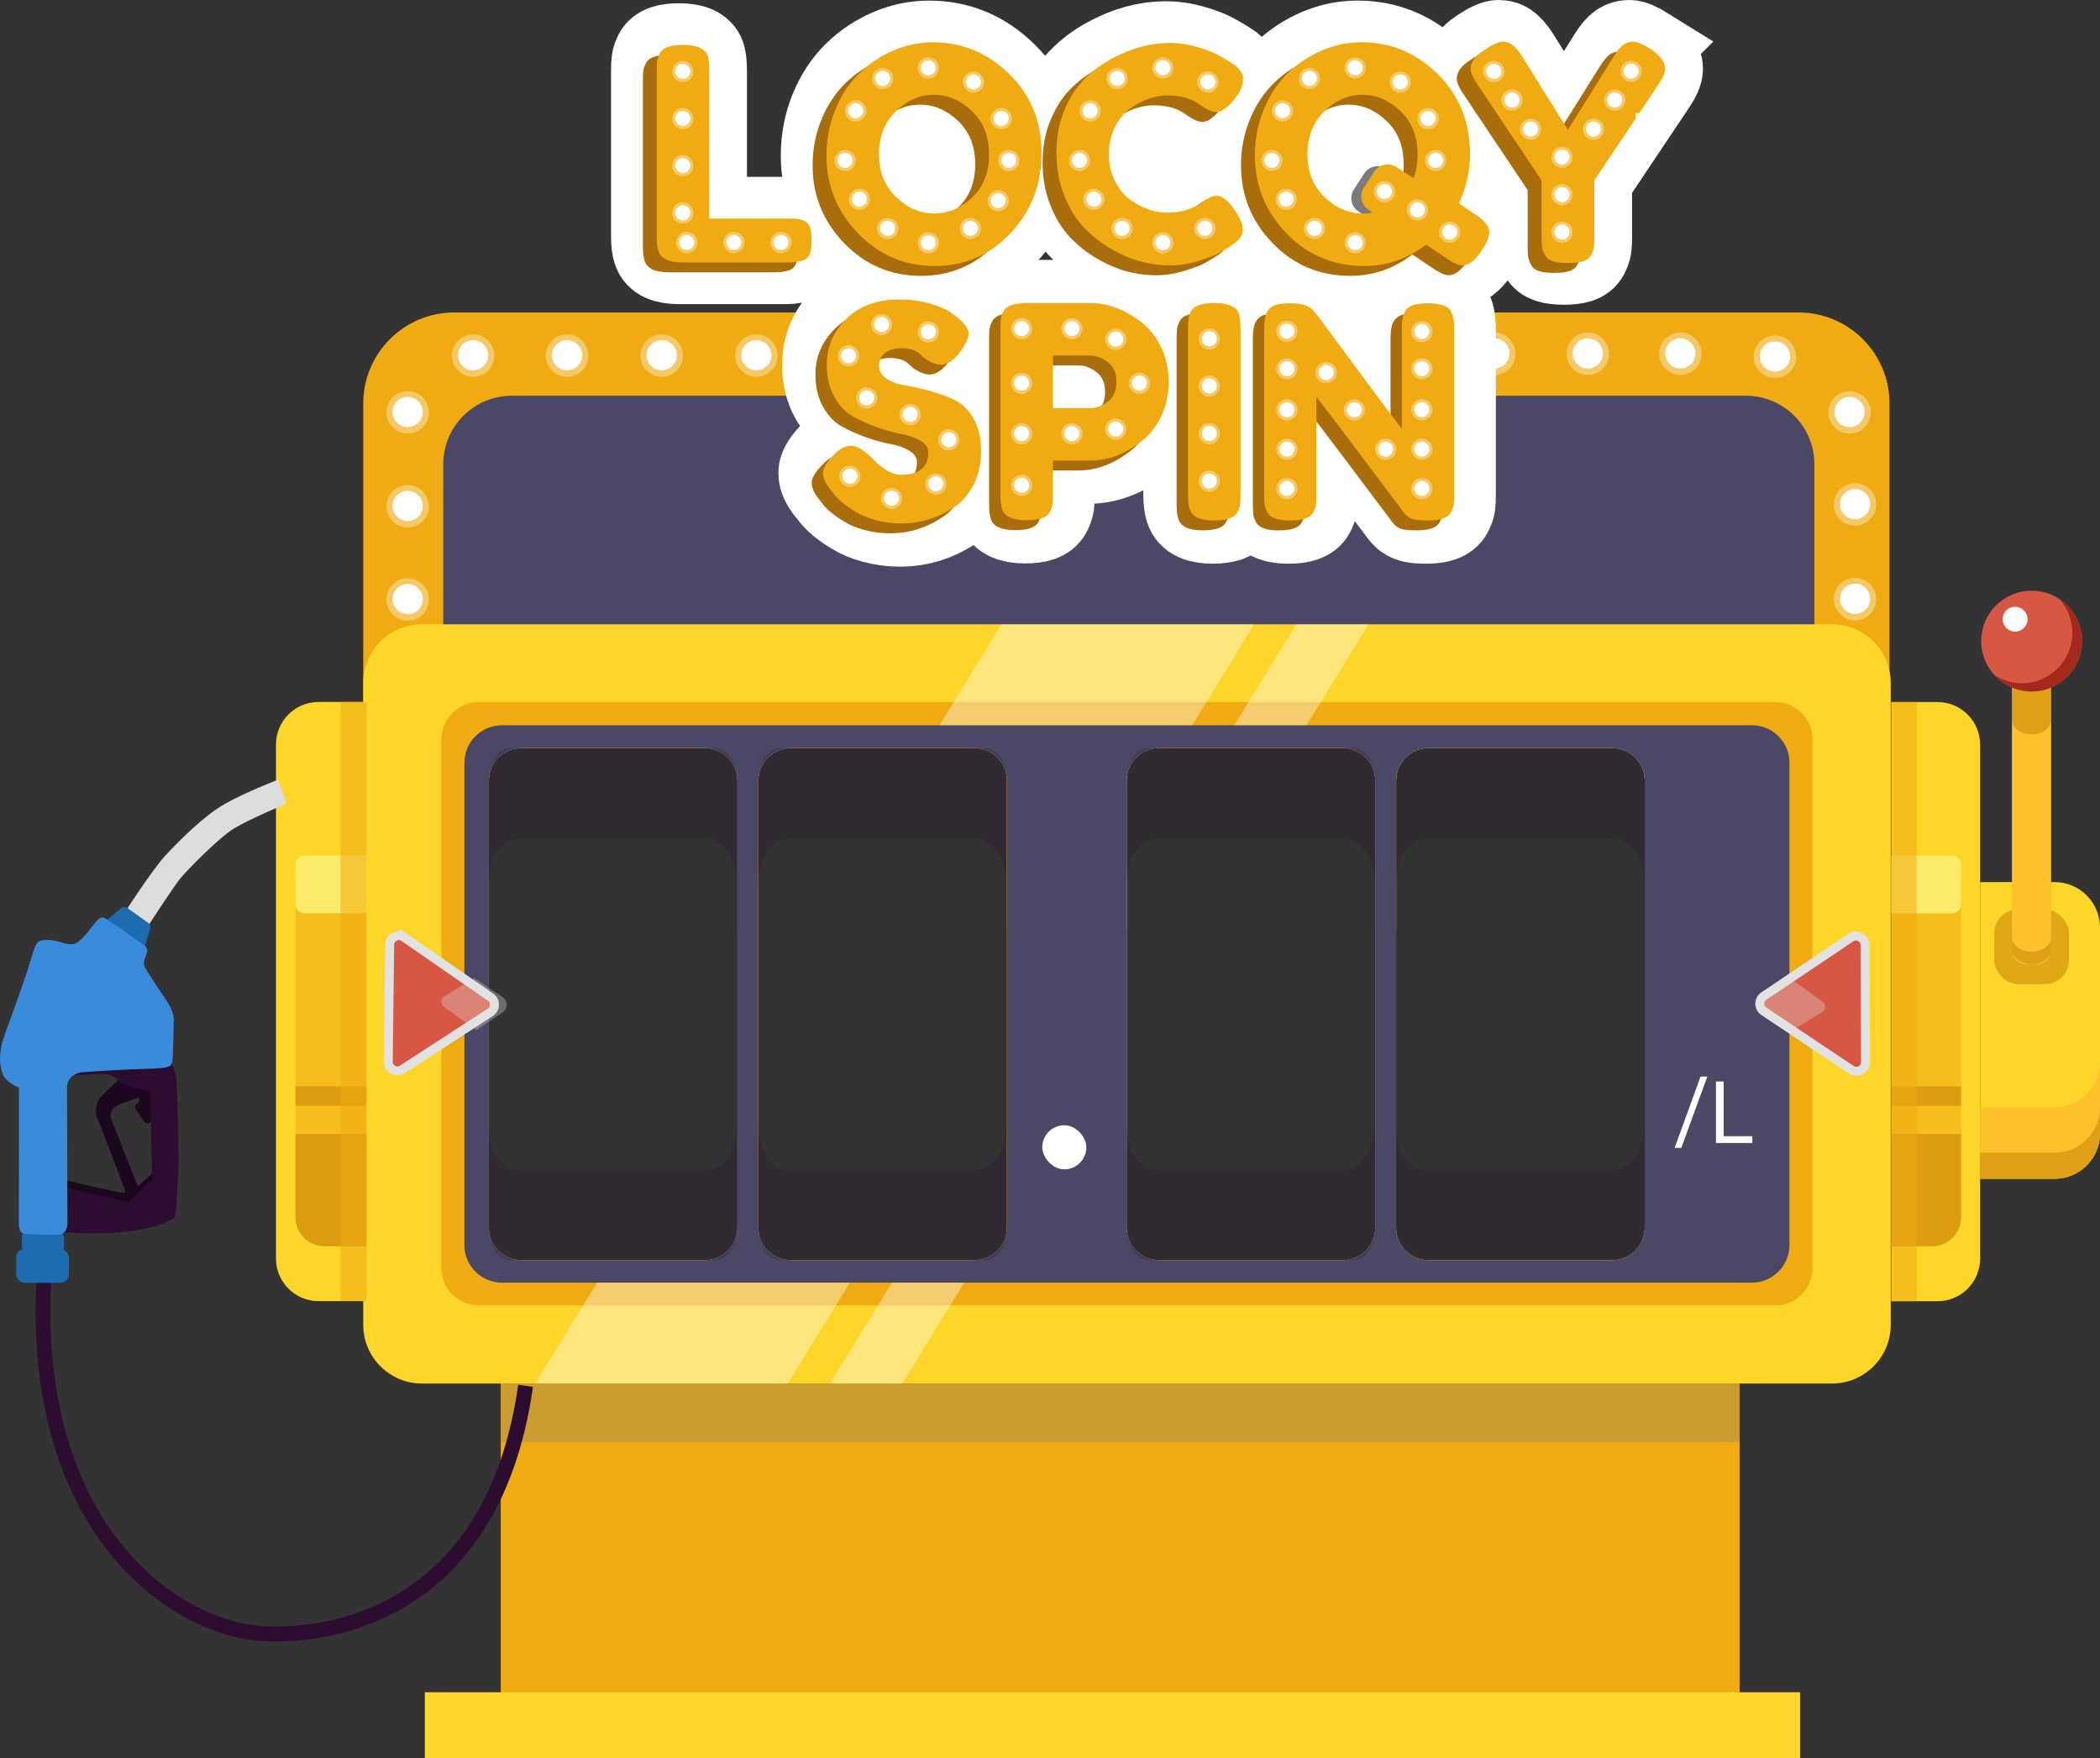 <?xml version="1.0" encoding="UTF-8"?><svg id="Layer_2" xmlns="http://www.w3.org/2000/svg" viewBox="0 0 704.99 590.29"><rect x="0" y="0" width="704.99" height="590.29" fill="#333333" stroke="none"/><g id="Layer_23"><g><path d="M603.73,104.9H152.51c-16.89,0-30.57,13.69-30.57,30.57v145.83c0,16.89,13.69,30.57,30.57,30.57h11.6v-49.83c0-6.02,4.88-10.9,10.9-10.9h61.67c6.02,0,10.9,4.88,10.9,10.9v49.83h7.01v-49.83c0-6.02,4.88-10.9,10.9-10.9h61.67c6.02,0,10.9,4.88,10.9,10.9v49.83h40.18v-49.83c0-6.02,4.88-10.9,10.9-10.9h61.67c6.02,0,10.9,4.88,10.9,10.9v49.83h7.01v-49.83c0-6.02,4.88-10.9,10.9-10.9h61.67c6.02,0,10.9,4.88,10.9,10.9v49.83h51.57c16.89,0,30.57-13.69,30.57-30.57V135.47c0-16.89-13.69-30.57-30.57-30.57Z" style="fill:#efab11;"/><path d="M586.05,132.86H171.83c-12.72,0-23.03,10.31-23.03,23.03v133.56c0,10.01,6.39,18.52,15.31,21.7v-49.11c0-6.02,4.88-10.9,10.9-10.9h61.67c6.02,0,10.9,4.88,10.9,10.9v50.44h7.01v-50.44c0-6.02,4.88-10.9,10.9-10.9h61.67c6.02,0,10.9,4.88,10.9,10.9v50.44h40.18v-50.44c0-6.02,4.88-10.9,10.9-10.9h61.67c6.02,0,10.9,4.88,10.9,10.9v50.44h7.01v-50.44c0-6.02,4.88-10.9,10.9-10.9h61.67c6.02,0,10.9,4.88,10.9,10.9v50.44h33.89c12.72,0,23.03-10.31,23.03-23.03V155.89c0-12.72-10.31-23.03-23.03-23.03Z" style="fill:#4a4865;"/><path d="M615.01,209.6H141.67c-10.9,0-19.73,8.83-19.73,19.73v215.44c0,10.9,8.83,19.73,19.73,19.73h473.34c10.9,0,19.73-8.83,19.73-19.73V229.33c0-10.9-8.83-19.73-19.73-19.73ZM247.57,412.18c0,6.02-4.88,10.9-10.9,10.9h-61.67c-6.02,0-10.9-4.88-10.9-10.9v-150.14c0-6.02,4.88-10.9,10.9-10.9h61.67c6.02,0,10.9,4.88,10.9,10.9v150.14Zm79.57,10.9h-61.67c-6.02,0-10.9-4.88-10.9-10.9v-150.14c0-6.02,4.88-10.9,10.9-10.9h61.67c6.02,0,10.9,4.88,10.9,10.9v150.14c0,6.02-4.88,10.9-10.9,10.9Zm123.64,0h-61.67c-6.02,0-10.9-4.88-10.9-10.9v-150.14c0-6.02,4.88-10.9,10.9-10.9h61.67c6.02,0,10.9,4.88,10.9,10.9v150.14c0,6.02-4.88,10.9-10.9,10.9Zm90.47,0h-61.67c-6.02,0-10.9-4.88-10.9-10.9v-150.14c0-6.02,4.88-10.9,10.9-10.9h61.67c6.02,0,10.9,4.88,10.9,10.9v150.14c0,6.02-4.88,10.9-10.9,10.9Z" style="fill:#fed629;"/><path d="M595.88,235.68H160.77c-6.96,0-12.6,5.64-12.6,12.6v177.39c0,6.96,5.64,12.6,12.6,12.6h435.11c6.96,0,12.6-5.64,12.6-12.6V248.27c0-6.96-5.64-12.6-12.6-12.6ZM247.57,412.18c0,6.02-4.88,10.9-10.9,10.9h-61.67c-6.02,0-10.9-4.88-10.9-10.9v-150.14c0-6.02,4.88-10.9,10.9-10.9h61.67c6.02,0,10.9,4.88,10.9,10.9v150.14Zm79.57,10.9h-61.67c-6.02,0-10.9-4.88-10.9-10.9v-150.14c0-6.02,4.88-10.9,10.9-10.9h61.67c6.02,0,10.9,4.88,10.9,10.9v150.14c0,6.02-4.88,10.9-10.9,10.9Zm123.64,0h-61.67c-6.02,0-10.9-4.88-10.9-10.9v-150.14c0-6.02,4.88-10.9,10.9-10.9h61.67c6.02,0,10.9,4.88,10.9,10.9v150.14c0,6.02-4.88,10.9-10.9,10.9Zm90.47,0h-61.67c-6.02,0-10.9-4.88-10.9-10.9v-150.14c0-6.02,4.88-10.9,10.9-10.9h61.67c6.02,0,10.9,4.88,10.9,10.9v150.14c0,6.02-4.88,10.9-10.9,10.9Z" style="fill:#efab11;"/><path d="M544.78,251.14h-68.7c-4.08,0-7.38,4.88-7.38,10.9v34.29c0-8.09,4.44-14.65,9.92-14.65h63.25c5.48,0,9.92,6.56,9.92,14.65v81.8c0,8.09-4.44,14.65-9.92,14.65h-63.25c-5.48,0-9.92-6.56-9.92-14.65v34.05c0,6.02,3.3,10.9,7.38,10.9h68.7c4.08,0,7.38-4.88,7.38-10.9v-150.14c0-6.02-3.3-10.9-7.38-10.9Z" style="fill:#2c0d2f; opacity:.22;"/><rect x="353.62" y="388.33" width="14.8" height="14.8" rx="7.4" ry="7.4" style="fill:#fff;"/><path d="M588.14,243.49H168.51c-6.96,0-12.6,5.64-12.6,12.6v161.93c0,6.96,5.64,12.6,12.6,12.6h419.63c6.96,0,12.6-5.64,12.6-12.6v-161.93c0-6.96-5.64-12.6-12.6-12.6ZM247.57,412.18c0,6.02-4.88,10.9-10.9,10.9h-61.67c-6.02,0-10.9-4.88-10.9-10.9v-150.14c0-6.02,4.88-10.9,10.9-10.9h61.67c6.02,0,10.9,4.88,10.9,10.9v150.14Zm79.57,10.9h-61.67c-6.02,0-10.9-4.88-10.9-10.9v-150.14c0-6.02,4.88-10.9,10.9-10.9h61.67c6.02,0,10.9,4.88,10.9,10.9v150.14c0,6.02-4.88,10.9-10.9,10.9Zm123.64,0h-61.67c-6.02,0-10.9-4.88-10.9-10.9v-150.14c0-6.02,4.88-10.9,10.9-10.9h61.67c6.02,0,10.9,4.88,10.9,10.9v150.14c0,6.02-4.88,10.9-10.9,10.9Zm90.47,0h-61.67c-6.02,0-10.9-4.88-10.9-10.9v-150.14c0-6.02,4.88-10.9,10.9-10.9h61.67c6.02,0,10.9,4.88,10.9,10.9v150.14c0,6.02-4.88,10.9-10.9,10.9Z" style="fill:#4a4865;"/><g><path d="M634.94,235.7h15.52c7.88,0,14.28,6.4,14.28,14.28v172.6c0,7.88-6.4,14.28-14.28,14.28h-15.52V235.7h0Z" style="fill:#fed629;"/><path d="M634.94,287.46h13.69c5.35,0,9.69,4.34,9.69,9.69v111.58c0,5.35-4.34,9.69-9.69,9.69h-13.69v-130.96h0Z" style="fill:#efab11; opacity:.54;"/><path d="M634.94,287.25h20.35c1.68,0,3.04,1.36,3.04,3.04v13.31c0,1.68-1.36,3.04-3.04,3.04h-20.35v-19.38h0Z" style="fill:#feeb68;"/><path d="M634.94,380.71v37.71h13.69c5.35,0,9.69-4.34,9.69-9.69v-28.02h-23.38Z" style="fill:#c68209; opacity:.54;"/><rect x="634.94" y="364.73" width="23.38" height="6.54" style="fill:#c68209; opacity:.54;"/><rect x="634.94" y="235.7" width="8.51" height="201.16" style="fill:#efab11; opacity:.54;"/></g><rect x="168.11" y="464.5" width="415.89" height="104.42" style="fill:#efab11;"/><rect x="168.11" y="464.72" width="415.89" height="19.48" style="fill:#7c7b7b; opacity:.31;"/><rect x="142.62" y="568.14" width="461.68" height="22.15" style="fill:#fed629;"/><g><path d="M562.18,385.39l8.7-23.94h2.28l-8.73,23.94h-2.25Z" style="fill:#fff;"/><path d="M576.07,383.74v-20.64h2.58v18.36h9.63v2.28h-12.21Z" style="fill:#fff;"/></g><path d="M135.64,314.66l29.04,20.11c1.79,1.24,1.75,3.91-.08,5.1l-29.52,19.16c-2.06,1.33-4.77-.16-4.74-2.61l.48-39.27c.03-2.46,2.79-3.88,4.82-2.49Z" style="fill:#d75745; stroke:#e2e2e2; stroke-miterlimit:10; stroke-width:3px;"/><path d="M149.09,334.63c-1.22,.75-1.23,2.54-.03,3.41l10.82,7.81,8.87-5.97c1.81-1.22,1.81-3.88,0-5.1l-9.58-6.41-10.08,6.25Z" style="fill:#e2e2e2; opacity:.33;"/><g><circle cx="136.86" cy="201.25" r="7.13" style="fill:#fff; opacity:.36;"/><circle cx="136.86" cy="201.14" r="5.07" style="fill:#fff;"/></g><g><circle cx="136.86" cy="169.98" r="7.13" style="fill:#fff; opacity:.36;"/><circle cx="136.86" cy="169.87" r="5.07" style="fill:#fff;"/></g><g><circle cx="136.86" cy="138.43" r="7.13" style="fill:#fff; opacity:.36;"/><circle cx="136.86" cy="138.32" r="5.07" style="fill:#fff;"/></g><g><circle cx="158.83" cy="119.38" r="7.13" style="fill:#fff; opacity:.36;"/><circle cx="158.83" cy="119.27" r="5.07" style="fill:#fff;"/></g><g><circle cx="190.37" cy="119.38" r="7.13" style="fill:#fff; opacity:.36;"/><circle cx="190.37" cy="119.27" r="5.07" style="fill:#fff;"/></g><g><circle cx="222.14" cy="119.38" r="7.13" style="fill:#fff; opacity:.36;"/><circle cx="222.14" cy="119.27" r="5.07" style="fill:#fff;"/></g><g><circle cx="253.91" cy="119.38" r="7.13" style="fill:#fff; opacity:.36;"/><circle cx="253.91" cy="119.27" r="5.07" style="fill:#fff;"/></g><g><circle cx="501.65" cy="118.77" r="7.13" style="fill:#fff; opacity:.36;"/><circle cx="501.65" cy="118.66" r="5.07" style="fill:#fff;"/></g><g><circle cx="533.05" cy="118.77" r="7.13" style="fill:#fff; opacity:.36;"/><circle cx="533.05" cy="118.66" r="5.07" style="fill:#fff;"/></g><g><circle cx="564.12" cy="118.77" r="7.13" style="fill:#fff; opacity:.36;"/><circle cx="564.12" cy="118.66" r="5.07" style="fill:#fff;"/></g><g><circle cx="595.88" cy="119.77" r="7.13" style="fill:#fff; opacity:.36;"/><circle cx="595.88" cy="119.66" r="5.07" style="fill:#fff;"/></g><g><circle cx="622.77" cy="201.14" r="7.13" style="fill:#fff; opacity:.36;"/><circle cx="622.77" cy="201.03" r="5.07" style="fill:#fff;"/></g><g><circle cx="622.77" cy="169.36" r="7.13" style="fill:#fff; opacity:.36;"/><circle cx="622.77" cy="169.25" r="5.07" style="fill:#fff;"/></g><g><circle cx="620.92" cy="138.45" r="7.13" style="fill:#fff; opacity:.36;"/><circle cx="620.92" cy="138.34" r="5.07" style="fill:#fff;"/></g><rect x="349.9" y="377.78" width="14.8" height="14.8" rx="7.4" ry="7.4" style="fill:#fff;"/><path d="M621.49,359.16l-29.36-19.64c-1.81-1.21-1.82-3.88,0-5.1l29.21-19.64c2.03-1.37,4.77,.08,4.78,2.53l.15,39.28c0,2.46-2.73,3.93-4.77,2.56Z" style="fill:#d75745; stroke:#e2e2e2; stroke-miterlimit:10; stroke-width:3px;"/><path d="M611.79,339.68c1.22-.75,1.23-2.54,.03-3.41l-10.82-7.81-8.87,5.97c-1.81,1.22-1.81,3.88,0,5.1l9.58,6.41,10.08-6.25Z" style="fill:#e2e2e2; opacity:.33;"/><g><path d="M92.65,235.68h16.08c7.88,0,14.28,6.4,14.28,14.28v172.6c0,7.88-6.4,14.28-14.28,14.28h-16.08V235.68h0Z" transform="translate(215.66 672.51) rotate(180)" style="fill:#fed629;"/><path d="M99.19,287.43h14.14c5.35,0,9.69,4.34,9.69,9.69v111.58c0,5.35-4.34,9.69-9.69,9.69h-14.14v-130.96h0Z" transform="translate(222.2 705.83) rotate(180)" style="fill:#efab11; opacity:.54;"/><path d="M99.19,287.23h20.79c1.68,0,3.04,1.36,3.04,3.04v13.31c0,1.68-1.36,3.04-3.04,3.04h-20.79v-19.38h0Z" transform="translate(222.2 593.84) rotate(-180)" style="fill:#feeb68;"/><path d="M123.01,380.69v37.71h-13.95c-5.45,0-9.87-4.34-9.87-9.69v-28.02h23.83Z" style="fill:#c68209; opacity:.54;"/><rect x="99.19" y="364.71" width="23.83" height="6.54" transform="translate(222.2 735.95) rotate(180)" style="fill:#c68209; opacity:.54;"/><rect x="114.34" y="235.68" width="8.67" height="201.16" transform="translate(237.35 672.51) rotate(180)" style="fill:#efab11; opacity:.54;"/></g><g><polygon points="438.61 243.49 459.43 209.6 435.18 209.6 414.37 243.49 438.61 243.49" style="fill:#fff; opacity:.39;"/><polygon points="299.44 430.61 278.63 464.5 302.88 464.5 323.69 430.61 299.44 430.61" style="fill:#fff; opacity:.39;"/><g><polygon points="200.47 430.61 179.65 464.5 264.5 464.5 285.31 430.61 200.47 430.61" style="fill:#fff; opacity:.39;"/><polygon points="400.23 243.49 421.05 209.6 336.2 209.6 315.39 243.49 400.23 243.49" style="fill:#fff; opacity:.39;"/></g></g><path d="M240.19,251.14h-68.7c-4.08,0-7.38,4.88-7.38,10.9v34.29c0-8.09,4.44-14.65,9.92-14.65h63.25c5.48,0,9.92,6.56,9.92,14.65v81.8c0,8.09-4.44,14.65-9.92,14.65h-63.25c-5.48,0-9.92-6.56-9.92-14.65v34.05c0,6.02,3.3,10.9,7.38,10.9h68.7c4.08,0,7.38-4.88,7.38-10.9v-150.14c0-6.02-3.3-10.9-7.38-10.9Z" style="fill:#2c0d2f; opacity:.22;"/><path d="M330.67,251.14h-68.7c-4.08,0-7.38,4.88-7.38,10.9v34.29c0-8.09,4.44-14.65,9.92-14.65h63.25c5.48,0,9.92,6.56,9.92,14.65v81.8c0,8.09-4.44,14.65-9.92,14.65h-63.25c-5.48,0-9.92-6.56-9.92-14.65v34.05c0,6.02,3.3,10.9,7.38,10.9h68.7c4.08,0,7.38-4.88,7.38-10.9v-150.14c0-6.02-3.3-10.9-7.38-10.9Z" style="fill:#2c0d2f; opacity:.22;"/></g><g><path d="M664.74,296.15h25c8.42,0,15.25,6.83,15.25,15.25v69.1c0,8.42-6.83,15.25-15.25,15.25h-25v-99.6h0Z" style="fill:#fed629;"/><path d="M689.74,371.77h-25v23.99h25c8.42,0,15.25-6.83,15.25-15.25v-23.99c0,8.42-6.83,15.25-15.25,15.25Z" style="fill:#fcc12b;"/><rect x="669.47" y="305.3" width="25.09" height="25.09" rx="7.98" ry="7.98" style="fill:#c68209; opacity:.54;"/><path d="M689.74,387.01h-25v8.74h25c8.42,0,15.25-6.83,15.25-15.25v-8.74c0,8.42-6.83,15.25-15.25,15.25Z" style="fill:#c68209; opacity:.54;"/></g><g><path d="M675.44,230.5h13.16v88.34c0,2.67-2.17,4.85-4.85,4.85h-3.47c-2.67,0-4.85-2.17-4.85-4.85v-88.34h0Z" style="fill:#fcc12b;"/><path d="M682.02,319.5c-3.63,0-6.58-2.17-6.58-4.85v4.19c0,2.68,2.95,4.85,6.58,4.85s6.58-2.17,6.58-4.85v-4.19c0,2.68-2.95,4.85-6.58,4.85Z" style="fill:#c68209; opacity:.54;"/><path d="M675.44,241.7c0,2.68,2.95,4.85,6.58,4.85s6.58-2.17,6.58-4.85v-11.19h-13.16v11.19Z" style="fill:#c68209; opacity:.54;"/></g><g><circle cx="682.02" cy="215.24" r="16.92" style="fill:#d75745;"/><path d="M691.35,201.14c2.71,3,4.37,6.96,4.37,11.32,0,9.34-7.57,16.92-16.92,16.92-3.45,0-6.66-1.04-9.34-2.82,3.1,3.43,7.56,5.59,12.54,5.59,9.34,0,16.92-7.57,16.92-16.92,0-5.89-3.01-11.07-7.58-14.1Z" style="fill:#a3291c;"/><circle cx="676.49" cy="207.88" r="4.17" style="fill:#fff;"/></g><path d="M14.74,428.96c-4.67,84.2,43.68,117.99,73.89,119.54,23.23,1.2,77.04-7.37,87.82-83.23" style="fill:none; stroke:#2c0d2f; stroke-miterlimit:10; stroke-width:5px;"/><g><path d="M41.96,306.22s9.28-14.46,13.78-19.24,12.82-13.23,19.92-17.19c7.09-3.96,17.74-8.05,17.74-8.05l2.73,8.05s-12.69,5.32-17.74,8.46c-5.05,3.14-15.96,14.19-18.28,17.19-2.32,3-11.05,16.43-11.05,16.43l-7.09-5.66Z" style="fill:#ddd;"/><path d="M35.2,309.44l5.52-4.58c.56-.47,1.37-.5,1.97-.07l7.14,5.1c.56,.4,.81,1.11,.61,1.78l-2.26,7.59-12.98-9.82Z" style="fill:#1c6caf;"/><rect x="7.35" y="412.69" width="14.15" height="8.43" rx="2.91" ry="2.91" style="fill:#1c6caf;"/><rect x="5.42" y="419.26" width="17.7" height="11.44" rx="2.91" ry="2.91" style="fill:#1c6caf;"/><path d="M41.89,360.59s-6.83,6.29-7.97,7.59c-1.72,1.97-2.34,5.06-1.14,7.59,1.25,2.64,9.1,23.64,9.1,23.64,0,0,.82,1.31-1.02,1.05-1.83-.26-20.5-4.62-20.5-4.62v4.66l22.85,5.11,10-10.12-1.02-2.53-5.93,5.32-8.55-21.63s-.87-1.74-.44-3.05c.44-1.31,.79-1.74,2.36-2.53s6.8-2.53,6.8-2.53l-4.57-7.94Z" style="fill:#1b071e;"/><path d="M43.88,365.35l2.5,2.97c.55,.65,.43,1.63-.25,2.13l-.17,.12c-.64,.48-.79,1.38-.32,2.03l2.76,3.9c.83,1.17,2.68,.58,2.68-.85v-10.73c0-.75-.56-1.38-1.3-1.46l-4.6-.53c-1.33-.15-2.16,1.39-1.3,2.41Z" style="fill:#1b071e;"/><path d="M15.54,397.23l27.56,6.3,7.99-7.2-.67-29.85s-7.76-1.53-9.78-2.99c-2.02-1.46-2.7-2.81-5.29-2.92s-14.96,.75-14.96,.75l4.61-9.86,32.05,4.16s1.91,3.94,2.14,6.19,1.01,26.99,.67,31.38c-.34,4.39-.51,15.29-1.52,15.86-14.06,7.87-41.78,4.16-41.78,4.16l-1.01-15.97Z" style="fill:#2c0d2f;"/><path d="M6.37,365.09s-4.59-1.38-5.74-5.28-.69-8.02,1.15-12.96,6.2-17.11,7.58-21.48,2.22-8.16,3.53-9.18,5.39-.58,6.99,0,4.22,1.17,5.53,.58c0,0,1.89-1.02,4.37-4.22,2.48-3.2,3.64-5.1,5.24-4.37s12.96,8.88,12.96,8.88c0,0,2.04,1.02,1.31,2.91-.73,1.89-1.17,3.06-.87,4.22s7.87,12.36,7.87,12.36c0,0,2.18,3.08,2.04,6.14s-.15,12.82-.58,14.13-1.17,1.82-8.16,2c-6.99,.18-19.52,.91-22.14,1.2s-4.95,2.11-4.95,5.06,.15,45.33,.15,45.33c0,0,.15,2.91-1.75,3.79-1.89,.87-12.82,0-12.82,0,0,0-1.75-.15-1.75-3.06s.04-46.06,.04-46.06Z" style="fill:#3a8bdc;"/></g><g><g><rect x="275.8" y="31.73" width="221.1" height="39.76" style="fill:#fff;"/><g><g><path d="M233.46,76.68h27.09c2.19,0,3.79,.25,4.78,.75s1.66,1.28,1.99,2.34c.33,1.06,.5,2.47,.5,4.23s-.17,3.17-.5,4.23c-.33,1.06-.9,1.79-1.69,2.19-1.26,.66-2.99,1-5.18,1h-35.86c-4.65,0-7.37-1.26-8.17-3.79-.4-1.06-.6-2.76-.6-5.08V27.18c0-1.53,.05-2.67,.15-3.44,.1-.76,.41-1.64,.95-2.64,.93-1.79,3.52-2.69,7.77-2.69,4.65,0,7.4,1.23,8.27,3.69,.33,1.13,.5,2.86,.5,5.18v49.41Z" style="fill:#7c7b7b;"/><path d="M308.56,17.51c9.83,0,18.36,3.55,25.6,10.66,7.24,7.11,10.86,15.92,10.86,26.45s-3.45,19.49-10.36,26.89c-6.91,7.41-15.41,11.11-25.5,11.11s-18.68-3.65-25.75-10.96-10.61-16-10.61-26.1c0-5.51,1-10.67,2.99-15.49,1.99-4.81,4.65-8.85,7.97-12.1,3.32-3.25,7.14-5.81,11.46-7.67,4.32-1.86,8.77-2.79,13.35-2.79Zm-18.13,37.55c0,5.91,1.91,10.71,5.73,14.39,3.82,3.69,8.08,5.53,12.8,5.53s8.96-1.79,12.75-5.38c3.79-3.59,5.68-8.4,5.68-14.44s-1.91-10.89-5.73-14.54c-3.82-3.65-8.09-5.48-12.8-5.48s-8.96,1.84-12.75,5.53-5.68,8.48-5.68,14.39Z" style="fill:#7c7b7b;"/><path d="M397.12,72.3l1.79-1.29c2.26-1.33,3.85-1.99,4.78-1.99,2.06,0,4.28,1.86,6.67,5.58,1.46,2.32,2.19,4.18,2.19,5.58s-.45,2.56-1.34,3.49-1.94,1.76-3.14,2.49-2.34,1.43-3.44,2.09-3.34,1.53-6.72,2.59c-3.39,1.06-6.66,1.59-9.81,1.59s-6.34-.42-9.56-1.25c-3.22-.83-6.54-2.22-9.96-4.18-3.42-1.96-6.49-4.35-9.21-7.17-2.72-2.82-4.96-6.44-6.72-10.86-1.76-4.42-2.64-9.21-2.64-14.39s.86-9.88,2.59-14.09c1.73-4.22,3.93-7.7,6.62-10.46,2.69-2.75,5.76-5.06,9.21-6.92,6.51-3.59,13.05-5.38,19.62-5.38,3.12,0,6.29,.48,9.51,1.45,3.22,.96,5.66,1.94,7.32,2.94l2.39,1.39c1.2,.73,2.12,1.33,2.79,1.79,1.73,1.39,2.59,2.97,2.59,4.73s-.7,3.6-2.09,5.53c-2.59,3.59-4.92,5.38-6.97,5.38-1.2,0-2.89-.73-5.08-2.19-2.79-2.26-6.51-3.39-11.16-3.39-4.32,0-8.57,1.49-12.75,4.48-1.99,1.46-3.65,3.52-4.98,6.18-1.33,2.66-1.99,5.66-1.99,9.01s.66,6.36,1.99,9.01c1.33,2.66,3.02,4.75,5.08,6.28,4.05,2.92,8.27,4.38,12.65,4.38,2.06,0,4-.27,5.83-.8,1.83-.53,3.14-1.06,3.94-1.59Z" style="fill:#7c7b7b;"/><path d="M485.17,71.6c3.05,2.06,5.25,3.55,6.57,4.48,2.39,1.79,3.59,3.5,3.59,5.13s-1,3.9-2.99,6.82-4.02,4.38-6.08,4.38c-1.26,0-3.19-.9-5.78-2.69-.33-.2-1.26-.83-2.79-1.89-1.53-1.06-2.72-1.86-3.59-2.39-6.18,4.78-13.12,7.17-20.82,7.17-10.29,0-18.98-3.65-26.05-10.96s-10.61-16-10.61-26.1c0-5.51,1-10.67,2.99-15.49,1.99-4.81,4.65-8.85,7.97-12.1,3.32-3.25,7.14-5.81,11.46-7.67,4.32-1.86,8.77-2.79,13.35-2.79,9.83,0,18.36,3.55,25.6,10.66,7.24,7.11,10.86,16.1,10.86,26.99,0,5.51-1.23,10.99-3.69,16.44Zm-50.9-16.54c0,5.91,1.91,10.71,5.73,14.39,3.82,3.69,8.08,5.53,12.8,5.53s8.96-1.79,12.75-5.38c3.79-3.59,5.68-8.4,5.68-14.44s-1.91-10.89-5.73-14.54c-3.82-3.65-8.09-5.48-12.8-5.48s-8.96,1.84-12.75,5.53-5.68,8.48-5.68,14.39Z" style="fill:#7c7b7b;"/><path d="M549.52,19.81c3.25,2.26,4.88,4.45,4.88,6.57,0,1.26-.76,3.02-2.29,5.28l-21.52,32.17v19.03c0,1.53-.05,2.67-.15,3.44-.1,.76-.42,1.64-.95,2.64-.53,1-1.43,1.69-2.69,2.09-1.26,.4-2.96,.6-5.08,.6s-3.82-.2-5.08-.6c-1.26-.4-2.16-1.11-2.69-2.14-.53-1.03-.85-1.92-.95-2.69-.1-.76-.15-1.94-.15-3.54v-18.83l-21.52-32.17c-1.53-2.26-2.29-4.02-2.29-5.28,0-2.12,1.46-4.17,4.38-6.13,2.92-1.96,5.01-2.94,6.28-2.94s2.26,.27,2.99,.8c1.13,.73,2.32,2.09,3.59,4.08l15.44,24.7,15.44-24.7c1.26-1.99,2.36-3.3,3.29-3.93,.93-.63,2.01-.95,3.24-.95s3.17,.83,5.83,2.49Z" style="fill:#7c7b7b;"/></g><g><path d="M275.07,167.8c-1.73-2.12-2.59-4.03-2.59-5.73s1.43-3.93,4.28-6.72c1.66-1.59,3.42-2.39,5.28-2.39s4.45,1.66,7.77,4.98c.93,1.13,2.26,2.21,3.98,3.24,1.73,1.03,3.32,1.54,4.78,1.54,6.18,0,9.26-2.52,9.26-7.57,0-1.53-.85-2.8-2.54-3.83-1.69-1.03-3.8-1.78-6.33-2.24-2.52-.46-5.25-1.21-8.17-2.24-2.92-1.03-5.64-2.24-8.17-3.64-2.52-1.39-4.63-3.6-6.33-6.62s-2.54-6.66-2.54-10.91c0-5.84,2.17-10.94,6.52-15.29,4.35-4.35,10.28-6.53,17.78-6.53,3.98,0,7.62,.52,10.91,1.54s5.56,2.08,6.82,3.14l2.49,1.89c2.06,1.93,3.09,3.55,3.09,4.88s-.8,3.16-2.39,5.48c-2.26,3.32-4.58,4.98-6.97,4.98-1.39,0-3.12-.66-5.18-1.99-.2-.13-.58-.46-1.15-1-.56-.53-1.08-.96-1.54-1.29-1.39-.86-3.17-1.29-5.33-1.29s-3.95,.52-5.38,1.54c-1.43,1.03-2.14,2.46-2.14,4.28s.85,3.3,2.54,4.43c1.69,1.13,3.8,1.89,6.33,2.29,2.52,.4,5.28,1.01,8.27,1.84s5.74,1.84,8.27,3.04c2.52,1.2,4.63,3.27,6.33,6.23s2.54,6.59,2.54,10.91-.86,8.12-2.59,11.41c-1.73,3.29-3.99,5.83-6.77,7.62-5.38,3.52-11.12,5.28-17.23,5.28-3.12,0-6.08-.38-8.87-1.15s-5.05-1.71-6.77-2.84c-3.52-2.12-5.98-4.18-7.37-6.18l-.9-1.1Z" style="fill:#7c7b7b;"/><path d="M385.94,119.79c1.73,3.52,2.59,7.44,2.59,11.75s-.86,8.22-2.59,11.71c-1.73,3.49-3.95,6.26-6.67,8.32-5.51,4.25-11.22,6.38-17.13,6.38h-12.45v11.26c0,1.53-.05,2.67-.15,3.44-.1,.76-.42,1.64-.95,2.64-.93,1.79-3.52,2.69-7.77,2.69-4.65,0-7.37-1.23-8.17-3.69-.4-1.13-.6-2.85-.6-5.18v-55.28c0-1.53,.05-2.67,.15-3.44s.41-1.64,.95-2.64c.93-1.79,3.52-2.69,7.77-2.69h21.32c5.84,0,11.52,2.13,17.03,6.38,2.72,2.06,4.95,4.85,6.67,8.37Zm-17.83,18.33c1.93-1.46,2.89-3.65,2.89-6.57s-.96-5.13-2.89-6.62c-1.93-1.49-3.92-2.24-5.98-2.24h-12.45v17.63h12.55c1.99,0,3.95-.73,5.88-2.19Z" style="fill:#7c7b7b;"/><path d="M395,113.81c0-1.53,.05-2.67,.15-3.44s.41-1.64,.95-2.64c.93-1.79,3.52-2.69,7.77-2.69,4.65,0,7.4,1.23,8.27,3.69,.33,1.13,.5,2.86,.5,5.18v55.38c0,1.59-.05,2.76-.15,3.49-.1,.73-.42,1.59-.95,2.59-.93,1.79-3.52,2.69-7.77,2.69-4.65,0-7.37-1.26-8.17-3.79-.4-1.06-.6-2.75-.6-5.08v-55.38Z" style="fill:#7c7b7b;"/><path d="M467.77,108.09c.63-1.16,1.58-1.94,2.84-2.34,1.26-.4,2.84-.6,4.73-.6s3.42,.17,4.58,.5c1.16,.33,2.02,.73,2.59,1.2,.56,.47,.98,1.16,1.25,2.09,.4,1.06,.6,2.76,.6,5.08v55.28c0,1.59-.05,2.76-.15,3.49-.1,.73-.42,1.59-.95,2.59-.93,1.79-3.52,2.69-7.77,2.69-2.59,0-4.38-.2-5.38-.6s-1.83-1.03-2.49-1.89c-14.94-19.92-24.77-32.94-29.49-39.05v32.77c0,1.59-.05,2.76-.15,3.49-.1,.73-.42,1.59-.95,2.59-.93,1.79-3.52,2.69-7.77,2.69s-6.64-.9-7.57-2.69c-.53-1-.85-1.89-.95-2.69s-.15-1.96-.15-3.49v-55.58c0-2.52,.31-4.37,.95-5.53,.63-1.16,1.58-1.94,2.84-2.34,1.26-.4,2.89-.6,4.88-.6s3.57,.18,4.73,.55c1.16,.37,1.98,.78,2.44,1.24,.26,.2,1.03,1.06,2.29,2.59,14.01,19.06,23.37,31.64,28.09,37.75v-33.67c0-2.52,.31-4.37,.95-5.53Z" style="fill:#7c7b7b;"/></g><g><path d="M278.39,164.49c-1.73-2.12-2.59-4.03-2.59-5.73s1.43-3.93,4.28-6.72c1.66-1.59,3.42-2.39,5.28-2.39s4.45,1.66,7.77,4.98c.93,1.13,2.26,2.21,3.98,3.24,1.73,1.03,3.32,1.54,4.78,1.54,6.18,0,9.26-2.52,9.26-7.57,0-1.53-.85-2.8-2.54-3.84-1.69-1.03-3.8-1.78-6.33-2.24-2.52-.46-5.25-1.21-8.17-2.24-2.92-1.03-5.64-2.24-8.17-3.63-2.52-1.39-4.63-3.6-6.33-6.62-1.69-3.02-2.54-6.66-2.54-10.91,0-5.84,2.17-10.94,6.52-15.29,4.35-4.35,10.28-6.52,17.78-6.52,3.98,0,7.62,.52,10.91,1.54,3.29,1.03,5.56,2.08,6.82,3.14l2.49,1.89c2.06,1.93,3.09,3.55,3.09,4.88s-.8,3.15-2.39,5.48c-2.26,3.32-4.58,4.98-6.97,4.98-1.39,0-3.12-.66-5.18-1.99-.2-.13-.58-.46-1.15-1-.56-.53-1.08-.96-1.54-1.29-1.39-.86-3.17-1.29-5.33-1.29s-3.95,.51-5.38,1.54c-1.43,1.03-2.14,2.46-2.14,4.28s.85,3.3,2.54,4.43,3.8,1.89,6.33,2.29c2.52,.4,5.28,1.01,8.27,1.84,2.99,.83,5.74,1.84,8.27,3.04,2.52,1.2,4.63,3.27,6.33,6.22,1.69,2.96,2.54,6.59,2.54,10.91s-.86,8.12-2.59,11.41c-1.73,3.29-3.99,5.83-6.77,7.62-5.38,3.52-11.12,5.28-17.23,5.28-3.12,0-6.08-.38-8.87-1.15s-5.05-1.71-6.77-2.84c-3.52-2.12-5.98-4.18-7.37-6.18l-.9-1.1Z" style="fill:#c4c2c2;"/><path d="M389.25,116.48c1.73,3.52,2.59,7.44,2.59,11.75s-.86,8.22-2.59,11.7c-1.73,3.49-3.95,6.26-6.67,8.32-5.51,4.25-11.22,6.38-17.13,6.38h-12.45v11.26c0,1.53-.05,2.67-.15,3.44-.1,.76-.42,1.64-.95,2.64-.93,1.79-3.52,2.69-7.77,2.69-4.65,0-7.37-1.23-8.17-3.69-.4-1.13-.6-2.85-.6-5.18v-55.28c0-1.53,.05-2.67,.15-3.44,.1-.76,.41-1.64,.95-2.64,.93-1.79,3.52-2.69,7.77-2.69h21.32c5.84,0,11.52,2.12,17.03,6.38,2.72,2.06,4.95,4.85,6.67,8.37Zm-17.83,18.33c1.93-1.46,2.89-3.65,2.89-6.57s-.96-5.13-2.89-6.62c-1.93-1.49-3.92-2.24-5.98-2.24h-12.45v17.63h12.55c1.99,0,3.95-.73,5.88-2.19Z" style="fill:#c4c2c2;"/><path d="M398.32,110.5c0-1.53,.05-2.67,.15-3.44,.1-.76,.41-1.64,.95-2.64,.93-1.79,3.52-2.69,7.77-2.69,4.65,0,7.4,1.23,8.27,3.69,.33,1.13,.5,2.86,.5,5.18v55.38c0,1.59-.05,2.76-.15,3.49-.1,.73-.42,1.59-.95,2.59-.93,1.79-3.52,2.69-7.77,2.69-4.65,0-7.37-1.26-8.17-3.79-.4-1.06-.6-2.75-.6-5.08v-55.38Z" style="fill:#c4c2c2;"/><path d="M471.08,104.77c.63-1.16,1.58-1.94,2.84-2.34,1.26-.4,2.84-.6,4.73-.6s3.42,.17,4.58,.5c1.16,.33,2.02,.73,2.59,1.2,.56,.46,.98,1.16,1.25,2.09,.4,1.06,.6,2.76,.6,5.08v55.28c0,1.59-.05,2.76-.15,3.49-.1,.73-.42,1.59-.95,2.59-.93,1.79-3.52,2.69-7.77,2.69-2.59,0-4.38-.2-5.38-.6s-1.83-1.03-2.49-1.89c-14.94-19.92-24.77-32.94-29.49-39.05v32.77c0,1.59-.05,2.76-.15,3.49-.1,.73-.42,1.59-.95,2.59-.93,1.79-3.52,2.69-7.77,2.69s-6.64-.9-7.57-2.69c-.53-1-.85-1.89-.95-2.69s-.15-1.96-.15-3.49v-55.58c0-2.52,.31-4.37,.95-5.53,.63-1.16,1.58-1.94,2.84-2.34,1.26-.4,2.89-.6,4.88-.6s3.57,.18,4.73,.55c1.16,.37,1.98,.78,2.44,1.25,.26,.2,1.03,1.06,2.29,2.59,14.01,19.06,23.37,31.64,28.09,37.75v-33.67c0-2.52,.31-4.37,.95-5.53Z" style="fill:#c4c2c2;"/></g><g><path d="M236.77,73.37h27.09c2.19,0,3.79,.25,4.78,.75s1.66,1.28,1.99,2.34c.33,1.06,.5,2.47,.5,4.23s-.17,3.17-.5,4.23c-.33,1.06-.9,1.79-1.69,2.19-1.26,.67-2.99,1-5.18,1h-35.86c-4.65,0-7.37-1.26-8.17-3.79-.4-1.06-.6-2.75-.6-5.08V23.86c0-1.53,.05-2.67,.15-3.44s.41-1.64,.95-2.64c.93-1.79,3.52-2.69,7.77-2.69,4.65,0,7.4,1.23,8.27,3.69,.33,1.13,.5,2.86,.5,5.18v49.41Z" style="fill:#c4c2c2;"/><path d="M311.88,14.2c9.83,0,18.36,3.55,25.6,10.66,7.24,7.11,10.86,15.92,10.86,26.45s-3.45,19.49-10.36,26.89c-6.91,7.41-15.41,11.11-25.5,11.11s-18.68-3.65-25.75-10.96c-7.07-7.3-10.61-16-10.61-26.1,0-5.51,1-10.67,2.99-15.49s4.65-8.85,7.97-12.1c3.32-3.25,7.14-5.81,11.46-7.67,4.32-1.86,8.77-2.79,13.35-2.79Zm-18.13,37.55c0,5.91,1.91,10.71,5.73,14.39,3.82,3.69,8.08,5.53,12.8,5.53s8.96-1.79,12.75-5.38c3.79-3.59,5.68-8.4,5.68-14.44s-1.91-10.89-5.73-14.54c-3.82-3.65-8.09-5.48-12.8-5.48s-8.96,1.84-12.75,5.53-5.68,8.48-5.68,14.39Z" style="fill:#c4c2c2;"/><path d="M400.43,68.99l1.79-1.29c2.26-1.33,3.85-1.99,4.78-1.99,2.06,0,4.28,1.86,6.67,5.58,1.46,2.33,2.19,4.18,2.19,5.58s-.45,2.56-1.34,3.49c-.9,.93-1.94,1.76-3.14,2.49-1.2,.73-2.34,1.43-3.44,2.09-1.1,.67-3.34,1.53-6.72,2.59-3.39,1.06-6.66,1.59-9.81,1.59s-6.34-.42-9.56-1.25c-3.22-.83-6.54-2.22-9.96-4.18-3.42-1.96-6.49-4.35-9.21-7.17-2.72-2.82-4.96-6.44-6.72-10.86-1.76-4.42-2.64-9.21-2.64-14.39s.86-9.88,2.59-14.09c1.73-4.22,3.93-7.7,6.62-10.46s5.76-5.06,9.21-6.92c6.51-3.59,13.05-5.38,19.62-5.38,3.12,0,6.29,.48,9.51,1.45,3.22,.96,5.66,1.94,7.32,2.94l2.39,1.39c1.2,.73,2.12,1.33,2.79,1.79,1.73,1.39,2.59,2.97,2.59,4.73s-.7,3.6-2.09,5.53c-2.59,3.59-4.92,5.38-6.97,5.38-1.2,0-2.89-.73-5.08-2.19-2.79-2.26-6.51-3.39-11.16-3.39-4.32,0-8.57,1.49-12.75,4.48-1.99,1.46-3.65,3.52-4.98,6.18-1.33,2.66-1.99,5.66-1.99,9.02s.66,6.36,1.99,9.01c1.33,2.66,3.02,4.75,5.08,6.28,4.05,2.92,8.27,4.38,12.65,4.38,2.06,0,4-.26,5.83-.8,1.83-.53,3.14-1.06,3.94-1.59Z" style="fill:#c4c2c2;"/><path d="M488.49,68.29c3.05,2.06,5.25,3.55,6.57,4.48,2.39,1.79,3.59,3.5,3.59,5.13s-1,3.9-2.99,6.82c-1.99,2.92-4.02,4.38-6.08,4.38-1.26,0-3.19-.9-5.78-2.69-.33-.2-1.26-.83-2.79-1.89-1.53-1.06-2.72-1.86-3.59-2.39-6.18,4.78-13.12,7.17-20.82,7.17-10.29,0-18.98-3.65-26.05-10.96-7.07-7.3-10.61-16-10.61-26.1,0-5.51,1-10.67,2.99-15.49s4.65-8.85,7.97-12.1c3.32-3.25,7.14-5.81,11.46-7.67,4.32-1.86,8.77-2.79,13.35-2.79,9.83,0,18.36,3.55,25.6,10.66,7.24,7.11,10.86,16.1,10.86,26.99,0,5.51-1.23,10.99-3.69,16.44Zm-50.9-16.54c0,5.91,1.91,10.71,5.73,14.39,3.82,3.69,8.08,5.53,12.8,5.53s8.96-1.79,12.75-5.38c3.79-3.59,5.68-8.4,5.68-14.44s-1.91-10.89-5.73-14.54c-3.82-3.65-8.09-5.48-12.8-5.48s-8.96,1.84-12.75,5.53-5.68,8.48-5.68,14.39Z" style="fill:#c4c2c2;"/><path d="M552.83,16.49c3.25,2.26,4.88,4.45,4.88,6.57,0,1.26-.76,3.02-2.29,5.28l-21.52,32.17v19.03c0,1.53-.05,2.67-.15,3.44-.1,.76-.42,1.64-.95,2.64-.53,1-1.43,1.69-2.69,2.09-1.26,.4-2.96,.6-5.08,.6s-3.82-.2-5.08-.6c-1.26-.4-2.16-1.11-2.69-2.14-.53-1.03-.85-1.93-.95-2.69-.1-.76-.15-1.94-.15-3.54v-18.83l-21.52-32.17c-1.53-2.26-2.29-4.02-2.29-5.28,0-2.12,1.46-4.17,4.38-6.12,2.92-1.96,5.01-2.94,6.28-2.94s2.26,.27,2.99,.8c1.13,.73,2.32,2.09,3.59,4.08l15.44,24.7,15.44-24.7c1.26-1.99,2.36-3.3,3.29-3.93,.93-.63,2.01-.95,3.24-.95s3.17,.83,5.83,2.49Z" style="fill:#c4c2c2;"/></g></g><g><path d="M278.39,164.49c-1.73-2.12-2.59-4.03-2.59-5.73s1.43-3.93,4.28-6.72c1.66-1.59,3.42-2.39,5.28-2.39s4.45,1.66,7.77,4.98c.93,1.13,2.26,2.21,3.98,3.24,1.73,1.03,3.32,1.54,4.78,1.54,6.18,0,9.26-2.52,9.26-7.57,0-1.53-.85-2.8-2.54-3.84-1.69-1.03-3.8-1.78-6.33-2.24-2.52-.46-5.25-1.21-8.17-2.24-2.92-1.03-5.64-2.24-8.17-3.63-2.52-1.39-4.63-3.6-6.33-6.62-1.69-3.02-2.54-6.66-2.54-10.91,0-5.84,2.17-10.94,6.52-15.29,4.35-4.35,10.28-6.52,17.78-6.52,3.98,0,7.62,.52,10.91,1.54,3.29,1.03,5.56,2.08,6.82,3.14l2.49,1.89c2.06,1.93,3.09,3.55,3.09,4.88s-.8,3.15-2.39,5.48c-2.26,3.32-4.58,4.98-6.97,4.98-1.39,0-3.12-.66-5.18-1.99-.2-.13-.58-.46-1.15-1-.56-.53-1.08-.96-1.54-1.29-1.39-.86-3.17-1.29-5.33-1.29s-3.95,.51-5.38,1.54c-1.43,1.03-2.14,2.46-2.14,4.28s.85,3.3,2.54,4.43,3.8,1.89,6.33,2.29c2.52,.4,5.28,1.01,8.27,1.84,2.99,.83,5.74,1.84,8.27,3.04,2.52,1.2,4.63,3.27,6.33,6.22,1.69,2.96,2.54,6.59,2.54,10.91s-.86,8.12-2.59,11.41c-1.73,3.29-3.99,5.83-6.77,7.62-5.38,3.52-11.12,5.28-17.23,5.28-3.12,0-6.08-.38-8.87-1.15s-5.05-1.71-6.77-2.84c-3.52-2.12-5.98-4.18-7.37-6.18l-.9-1.1Z" style="fill:#c4c2c2; stroke:#fff; stroke-miterlimit:10; stroke-width:29px;"/><path d="M389.25,116.48c1.73,3.52,2.59,7.44,2.59,11.75s-.86,8.22-2.59,11.7c-1.73,3.49-3.95,6.26-6.67,8.32-5.51,4.25-11.22,6.38-17.13,6.38h-12.45v11.26c0,1.53-.05,2.67-.15,3.44-.1,.76-.42,1.64-.95,2.64-.93,1.79-3.52,2.69-7.77,2.69-4.65,0-7.37-1.23-8.17-3.69-.4-1.13-.6-2.85-.6-5.18v-55.28c0-1.53,.05-2.67,.15-3.44,.1-.76,.41-1.64,.95-2.64,.93-1.79,3.52-2.69,7.77-2.69h21.32c5.84,0,11.52,2.12,17.03,6.38,2.72,2.06,4.95,4.85,6.67,8.37Zm-17.83,18.33c1.93-1.46,2.89-3.65,2.89-6.57s-.96-5.13-2.89-6.62c-1.93-1.49-3.92-2.24-5.98-2.24h-12.45v17.63h12.55c1.99,0,3.95-.73,5.88-2.19Z" style="fill:#c4c2c2; stroke:#fff; stroke-miterlimit:10; stroke-width:29px;"/><path d="M398.32,110.5c0-1.53,.05-2.67,.15-3.44,.1-.76,.41-1.64,.95-2.64,.93-1.79,3.52-2.69,7.77-2.69,4.65,0,7.4,1.23,8.27,3.69,.33,1.13,.5,2.86,.5,5.18v55.38c0,1.59-.05,2.76-.15,3.49-.1,.73-.42,1.59-.95,2.59-.93,1.79-3.52,2.69-7.77,2.69-4.65,0-7.37-1.26-8.17-3.79-.4-1.06-.6-2.75-.6-5.08v-55.38Z" style="fill:#c4c2c2; stroke:#fff; stroke-miterlimit:10; stroke-width:29px;"/><path d="M471.08,104.77c.63-1.16,1.58-1.94,2.84-2.34,1.26-.4,2.84-.6,4.73-.6s3.42,.17,4.58,.5c1.16,.33,2.02,.73,2.59,1.2,.56,.46,.98,1.16,1.25,2.09,.4,1.06,.6,2.76,.6,5.08v55.28c0,1.59-.05,2.76-.15,3.49-.1,.73-.42,1.59-.95,2.59-.93,1.79-3.52,2.69-7.77,2.69-2.59,0-4.38-.2-5.38-.6s-1.83-1.03-2.49-1.89c-14.94-19.92-24.77-32.94-29.49-39.05v32.77c0,1.59-.05,2.76-.15,3.49-.1,.73-.42,1.59-.95,2.59-.93,1.79-3.52,2.69-7.77,2.69s-6.64-.9-7.57-2.69c-.53-1-.85-1.89-.95-2.69s-.15-1.96-.15-3.49v-55.58c0-2.52,.31-4.37,.95-5.53,.63-1.16,1.58-1.94,2.84-2.34,1.26-.4,2.89-.6,4.88-.6s3.57,.18,4.73,.55c1.16,.37,1.98,.78,2.44,1.25,.26,.2,1.03,1.06,2.29,2.59,14.01,19.06,23.37,31.64,28.09,37.75v-33.67c0-2.52,.31-4.37,.95-5.53Z" style="fill:#c4c2c2; stroke:#fff; stroke-miterlimit:10; stroke-width:29px;"/></g><g><path d="M236.77,73.37h27.09c2.19,0,3.79,.25,4.78,.75s1.66,1.28,1.99,2.34c.33,1.06,.5,2.47,.5,4.23s-.17,3.17-.5,4.23c-.33,1.06-.9,1.79-1.69,2.19-1.26,.67-2.99,1-5.18,1h-35.86c-4.65,0-7.37-1.26-8.17-3.79-.4-1.06-.6-2.75-.6-5.08V23.86c0-1.53,.05-2.67,.15-3.44s.41-1.64,.95-2.64c.93-1.79,3.52-2.69,7.77-2.69,4.65,0,7.4,1.23,8.27,3.69,.33,1.13,.5,2.86,.5,5.18v49.41Z" style="fill:#c4c2c2; stroke:#fff; stroke-miterlimit:10; stroke-width:28px;"/><path d="M311.88,14.2c9.83,0,18.36,3.55,25.6,10.66,7.24,7.11,10.86,15.92,10.86,26.45s-3.45,19.49-10.36,26.89c-6.91,7.41-15.41,11.11-25.5,11.11s-18.68-3.65-25.75-10.96c-7.07-7.3-10.61-16-10.61-26.1,0-5.51,1-10.67,2.99-15.49s4.65-8.85,7.97-12.1c3.32-3.25,7.14-5.81,11.46-7.67,4.32-1.86,8.77-2.79,13.35-2.79Zm-18.13,37.55c0,5.91,1.91,10.71,5.73,14.39,3.82,3.69,8.08,5.53,12.8,5.53s8.96-1.79,12.75-5.38c3.79-3.59,5.68-8.4,5.68-14.44s-1.91-10.89-5.73-14.54c-3.82-3.65-8.09-5.48-12.8-5.48s-8.96,1.84-12.75,5.53-5.68,8.48-5.68,14.39Z" style="fill:#c4c2c2; stroke:#fff; stroke-miterlimit:10; stroke-width:28px;"/><path d="M400.43,68.99l1.79-1.29c2.26-1.33,3.85-1.99,4.78-1.99,2.06,0,4.28,1.86,6.67,5.58,1.46,2.33,2.19,4.18,2.19,5.58s-.45,2.56-1.34,3.49c-.9,.93-1.94,1.76-3.14,2.49-1.2,.73-2.34,1.43-3.44,2.09-1.1,.67-3.34,1.53-6.72,2.59-3.39,1.06-6.66,1.59-9.81,1.59s-6.34-.42-9.56-1.25c-3.22-.83-6.54-2.22-9.96-4.18-3.42-1.96-6.49-4.35-9.21-7.17-2.72-2.82-4.96-6.44-6.72-10.86-1.76-4.42-2.64-9.21-2.64-14.39s.86-9.88,2.59-14.09c1.73-4.22,3.93-7.7,6.62-10.46s5.76-5.06,9.21-6.92c6.51-3.59,13.05-5.38,19.62-5.38,3.12,0,6.29,.48,9.51,1.45,3.22,.96,5.66,1.94,7.32,2.94l2.39,1.39c1.2,.73,2.12,1.33,2.79,1.79,1.73,1.39,2.59,2.97,2.59,4.73s-.7,3.6-2.09,5.53c-2.59,3.59-4.92,5.38-6.97,5.38-1.2,0-2.89-.73-5.08-2.19-2.79-2.26-6.51-3.39-11.16-3.39-4.32,0-8.57,1.49-12.75,4.48-1.99,1.46-3.65,3.52-4.98,6.18-1.33,2.66-1.99,5.66-1.99,9.02s.66,6.36,1.99,9.01c1.33,2.66,3.02,4.75,5.08,6.28,4.05,2.92,8.27,4.38,12.65,4.38,2.06,0,4-.26,5.83-.8,1.83-.53,3.14-1.06,3.94-1.59Z" style="fill:#c4c2c2; stroke:#fff; stroke-miterlimit:10; stroke-width:28px;"/><path d="M488.49,68.29c3.05,2.06,5.25,3.55,6.57,4.48,2.39,1.79,3.59,3.5,3.59,5.13s-1,3.9-2.99,6.82c-1.99,2.92-4.02,4.38-6.08,4.38-1.26,0-3.19-.9-5.78-2.69-.33-.2-1.26-.83-2.79-1.89-1.53-1.06-2.72-1.86-3.59-2.39-6.18,4.78-13.12,7.17-20.82,7.17-10.29,0-18.98-3.65-26.05-10.96-7.07-7.3-10.61-16-10.61-26.1,0-5.51,1-10.67,2.99-15.49s4.65-8.85,7.97-12.1c3.32-3.25,7.14-5.81,11.46-7.67,4.32-1.86,8.77-2.79,13.35-2.79,9.83,0,18.36,3.55,25.6,10.66,7.24,7.11,10.86,16.1,10.86,26.99,0,5.51-1.23,10.99-3.69,16.44Zm-50.9-16.54c0,5.91,1.91,10.71,5.73,14.39,3.82,3.69,8.08,5.53,12.8,5.53s8.96-1.79,12.75-5.38c3.79-3.59,5.68-8.4,5.68-14.44s-1.91-10.89-5.73-14.54c-3.82-3.65-8.09-5.48-12.8-5.48s-8.96,1.84-12.75,5.53-5.68,8.48-5.68,14.39Z" style="fill:#c4c2c2; stroke:#fff; stroke-miterlimit:10; stroke-width:28px;"/><path d="M552.83,16.49c3.25,2.26,4.88,4.45,4.88,6.57,0,1.26-.76,3.02-2.29,5.28l-21.52,32.17v19.03c0,1.53-.05,2.67-.15,3.44-.1,.76-.42,1.64-.95,2.64-.53,1-1.43,1.69-2.69,2.09-1.26,.4-2.96,.6-5.08,.6s-3.82-.2-5.08-.6c-1.26-.4-2.16-1.11-2.69-2.14-.53-1.03-.85-1.93-.95-2.69-.1-.76-.15-1.94-.15-3.54v-18.83l-21.52-32.17c-1.53-2.26-2.29-4.02-2.29-5.28,0-2.12,1.46-4.17,4.38-6.12,2.92-1.96,5.01-2.94,6.28-2.94s2.26,.27,2.99,.8c1.13,.73,2.32,2.09,3.59,4.08l15.44,24.7,15.44-24.7c1.26-1.99,2.36-3.3,3.29-3.93,.93-.63,2.01-.95,3.24-.95s3.17,.83,5.83,2.49Z" style="fill:#c4c2c2; stroke:#fff; stroke-miterlimit:10; stroke-width:28px;"/></g><g><path d="M233.46,76.68h27.09c2.19,0,3.79,.25,4.78,.75s1.66,1.28,1.99,2.34c.33,1.06,.5,2.47,.5,4.23s-.17,3.17-.5,4.23c-.33,1.06-.9,1.79-1.69,2.19-1.26,.66-2.99,1-5.18,1h-35.86c-4.65,0-7.37-1.26-8.17-3.79-.4-1.06-.6-2.76-.6-5.08V27.18c0-1.53,.05-2.67,.15-3.44,.1-.76,.41-1.64,.95-2.64,.93-1.79,3.52-2.69,7.77-2.69,4.65,0,7.4,1.23,8.27,3.69,.33,1.13,.5,2.86,.5,5.18v49.41Z" style="fill:#aa6d0b;"/><path d="M308.56,17.51c9.83,0,18.36,3.55,25.6,10.66,7.24,7.11,10.86,15.92,10.86,26.45s-3.45,19.49-10.36,26.89c-6.91,7.41-15.41,11.11-25.5,11.11s-18.68-3.65-25.75-10.96-10.61-16-10.61-26.1c0-5.51,1-10.67,2.99-15.49,1.99-4.81,4.65-8.85,7.97-12.1,3.32-3.25,7.14-5.81,11.46-7.67,4.32-1.86,8.77-2.79,13.35-2.79Zm-18.13,37.55c0,5.91,1.91,10.71,5.73,14.39,3.82,3.69,8.08,5.53,12.8,5.53s8.96-1.79,12.75-5.38c3.79-3.59,5.68-8.4,5.68-14.44s-1.91-10.89-5.73-14.54c-3.82-3.65-8.09-5.48-12.8-5.48s-8.96,1.84-12.75,5.53-5.68,8.48-5.68,14.39Z" style="fill:#aa6d0b;"/><path d="M397.12,72.3l1.79-1.29c2.26-1.33,3.85-1.99,4.78-1.99,2.06,0,4.28,1.86,6.67,5.58,1.46,2.32,2.19,4.18,2.19,5.58s-.45,2.56-1.34,3.49-1.94,1.76-3.14,2.49-2.34,1.43-3.44,2.09-3.34,1.53-6.72,2.59c-3.39,1.06-6.66,1.59-9.81,1.59s-6.34-.42-9.56-1.25c-3.22-.83-6.54-2.22-9.96-4.18-3.42-1.96-6.49-4.35-9.21-7.17-2.72-2.82-4.96-6.44-6.72-10.86-1.76-4.42-2.64-9.21-2.64-14.39s.86-9.88,2.59-14.09c1.73-4.22,3.93-7.7,6.62-10.46,2.69-2.75,5.76-5.06,9.21-6.92,6.51-3.59,13.05-5.38,19.62-5.38,3.12,0,6.29,.48,9.51,1.45,3.22,.96,5.66,1.94,7.32,2.94l2.39,1.39c1.2,.73,2.12,1.33,2.79,1.79,1.73,1.39,2.59,2.97,2.59,4.73s-.7,3.6-2.09,5.53c-2.59,3.59-4.92,5.38-6.97,5.38-1.2,0-2.89-.73-5.08-2.19-2.79-2.26-6.51-3.39-11.16-3.39-4.32,0-8.57,1.49-12.75,4.48-1.99,1.46-3.65,3.52-4.98,6.18-1.33,2.66-1.99,5.66-1.99,9.01s.66,6.36,1.99,9.01c1.33,2.66,3.02,4.75,5.08,6.28,4.05,2.92,8.27,4.38,12.65,4.38,2.06,0,4-.27,5.83-.8,1.83-.53,3.14-1.06,3.94-1.59Z" style="fill:#aa6d0b;"/><path d="M485.17,71.6c3.05,2.06,5.25,3.55,6.57,4.48,2.39,1.79,3.59,3.5,3.59,5.13s-1,3.9-2.99,6.82-4.02,4.38-6.08,4.38c-1.26,0-3.19-.9-5.78-2.69-.33-.2-1.26-.83-2.79-1.89-1.53-1.06-2.72-1.86-3.59-2.39-6.18,4.78-13.12,7.17-20.82,7.17-10.29,0-18.98-3.65-26.05-10.96s-10.61-16-10.61-26.1c0-5.51,1-10.67,2.99-15.49,1.99-4.81,4.65-8.85,7.97-12.1,3.32-3.25,7.14-5.81,11.46-7.67,4.32-1.86,8.77-2.79,13.35-2.79,9.83,0,18.36,3.55,25.6,10.66,7.24,7.11,10.86,16.1,10.86,26.99,0,5.51-1.23,10.99-3.69,16.44Zm-50.9-16.54c0,5.91,1.91,10.71,5.73,14.39,3.82,3.69,8.08,5.53,12.8,5.53s8.96-1.79,12.75-5.38c3.79-3.59,5.68-8.4,5.68-14.44s-1.91-10.89-5.73-14.54c-3.82-3.65-8.09-5.48-12.8-5.48s-8.96,1.84-12.75,5.53-5.68,8.48-5.68,14.39Z" style="fill:#aa6d0b;"/><path d="M549.52,19.81c3.25,2.26,4.88,4.45,4.88,6.57,0,1.26-.76,3.02-2.29,5.28l-21.52,32.17v19.03c0,1.53-.05,2.67-.15,3.44-.1,.76-.42,1.64-.95,2.64-.53,1-1.43,1.69-2.69,2.09-1.26,.4-2.96,.6-5.08,.6s-3.82-.2-5.08-.6c-1.26-.4-2.16-1.11-2.69-2.14-.53-1.03-.85-1.92-.95-2.69-.1-.76-.15-1.94-.15-3.54v-18.83l-21.52-32.17c-1.53-2.26-2.29-4.02-2.29-5.28,0-2.12,1.46-4.17,4.38-6.13,2.92-1.96,5.01-2.94,6.28-2.94s2.26,.27,2.99,.8c1.13,.73,2.32,2.09,3.59,4.08l15.44,24.7,15.44-24.7c1.26-1.99,2.36-3.3,3.29-3.93,.93-.63,2.01-.95,3.24-.95s3.17,.83,5.83,2.49Z" style="fill:#aa6d0b;"/></g><g><path d="M275.07,167.8c-1.73-2.12-2.59-4.03-2.59-5.73s1.43-3.93,4.28-6.72c1.66-1.59,3.42-2.39,5.28-2.39s4.45,1.66,7.77,4.98c.93,1.13,2.26,2.21,3.98,3.24,1.73,1.03,3.32,1.54,4.78,1.54,6.18,0,9.26-2.52,9.26-7.57,0-1.53-.85-2.8-2.54-3.83-1.69-1.03-3.8-1.78-6.33-2.24-2.52-.46-5.25-1.21-8.17-2.24-2.92-1.03-5.64-2.24-8.17-3.64-2.52-1.39-4.63-3.6-6.33-6.62s-2.54-6.66-2.54-10.91c0-5.84,2.17-10.94,6.52-15.29,4.35-4.35,10.28-6.53,17.78-6.53,3.98,0,7.62,.52,10.91,1.54s5.56,2.08,6.82,3.14l2.49,1.89c2.06,1.93,3.09,3.55,3.09,4.88s-.8,3.16-2.39,5.48c-2.26,3.32-4.58,4.98-6.97,4.98-1.39,0-3.12-.66-5.18-1.99-.2-.13-.58-.46-1.15-1-.56-.53-1.08-.96-1.54-1.29-1.39-.86-3.17-1.29-5.33-1.29s-3.95,.52-5.38,1.54c-1.43,1.03-2.14,2.46-2.14,4.28s.85,3.3,2.54,4.43c1.69,1.13,3.8,1.89,6.33,2.29,2.52,.4,5.28,1.01,8.27,1.84s5.74,1.84,8.27,3.04c2.52,1.2,4.63,3.27,6.33,6.23s2.54,6.59,2.54,10.91-.86,8.12-2.59,11.41c-1.73,3.29-3.99,5.83-6.77,7.62-5.38,3.52-11.12,5.28-17.23,5.28-3.12,0-6.08-.38-8.87-1.15s-5.05-1.71-6.77-2.84c-3.52-2.12-5.98-4.18-7.37-6.18l-.9-1.1Z" style="fill:#aa6d0b;"/><path d="M385.94,119.79c1.73,3.52,2.59,7.44,2.59,11.75s-.86,8.22-2.59,11.71c-1.73,3.49-3.95,6.26-6.67,8.32-5.51,4.25-11.22,6.38-17.13,6.38h-12.45v11.26c0,1.53-.05,2.67-.15,3.44-.1,.76-.42,1.64-.95,2.64-.93,1.79-3.52,2.69-7.77,2.69-4.65,0-7.37-1.23-8.17-3.69-.4-1.13-.6-2.85-.6-5.18v-55.28c0-1.53,.05-2.67,.15-3.44s.41-1.64,.95-2.64c.93-1.79,3.52-2.69,7.77-2.69h21.32c5.84,0,11.52,2.13,17.03,6.38,2.72,2.06,4.95,4.85,6.67,8.37Zm-17.83,18.33c1.93-1.46,2.89-3.65,2.89-6.57s-.96-5.13-2.89-6.62c-1.93-1.49-3.92-2.24-5.98-2.24h-12.45v17.63h12.55c1.99,0,3.95-.73,5.88-2.19Z" style="fill:#aa6d0b;"/><path d="M395,113.81c0-1.53,.05-2.67,.15-3.44s.41-1.64,.95-2.64c.93-1.79,3.52-2.69,7.77-2.69,4.65,0,7.4,1.23,8.27,3.69,.33,1.13,.5,2.86,.5,5.18v55.38c0,1.59-.05,2.76-.15,3.49-.1,.73-.42,1.59-.95,2.59-.93,1.79-3.52,2.69-7.77,2.69-4.65,0-7.37-1.26-8.17-3.79-.4-1.06-.6-2.75-.6-5.08v-55.38Z" style="fill:#aa6d0b;"/><path d="M467.77,108.09c.63-1.16,1.58-1.94,2.84-2.34,1.26-.4,2.84-.6,4.73-.6s3.42,.17,4.58,.5c1.16,.33,2.02,.73,2.59,1.2,.56,.47,.98,1.16,1.25,2.09,.4,1.06,.6,2.76,.6,5.08v55.28c0,1.59-.05,2.76-.15,3.49-.1,.73-.42,1.59-.95,2.59-.93,1.79-3.52,2.69-7.77,2.69-2.59,0-4.38-.2-5.38-.6s-1.83-1.03-2.49-1.89c-14.94-19.92-24.77-32.94-29.49-39.05v32.77c0,1.59-.05,2.76-.15,3.49-.1,.73-.42,1.59-.95,2.59-.93,1.79-3.52,2.69-7.77,2.69s-6.64-.9-7.57-2.69c-.53-1-.85-1.89-.95-2.69s-.15-1.96-.15-3.49v-55.58c0-2.52,.31-4.37,.95-5.53,.63-1.16,1.58-1.94,2.84-2.34,1.26-.4,2.89-.6,4.88-.6s3.57,.18,4.73,.55c1.16,.37,1.98,.78,2.44,1.24,.26,.2,1.03,1.06,2.29,2.59,14.01,19.06,23.37,31.64,28.09,37.75v-33.67c0-2.52,.31-4.37,.95-5.53Z" style="fill:#aa6d0b;"/></g><g><path d="M278.88,164.49c-1.73-2.12-2.59-4.03-2.59-5.73s1.43-3.93,4.28-6.72c1.66-1.59,3.42-2.39,5.28-2.39s4.45,1.66,7.77,4.98c.93,1.13,2.26,2.21,3.98,3.24,1.73,1.03,3.32,1.54,4.78,1.54,6.18,0,9.26-2.52,9.26-7.57,0-1.53-.85-2.8-2.54-3.84-1.69-1.03-3.8-1.78-6.33-2.24-2.52-.46-5.25-1.21-8.17-2.24-2.92-1.03-5.64-2.24-8.17-3.63-2.52-1.39-4.63-3.6-6.33-6.62-1.69-3.02-2.54-6.66-2.54-10.91,0-5.84,2.17-10.94,6.52-15.29,4.35-4.35,10.28-6.52,17.78-6.52,3.98,0,7.62,.52,10.91,1.54,3.29,1.03,5.56,2.08,6.82,3.14l2.49,1.89c2.06,1.93,3.09,3.55,3.09,4.88s-.8,3.15-2.39,5.48c-2.26,3.32-4.58,4.98-6.97,4.98-1.39,0-3.12-.66-5.18-1.99-.2-.13-.58-.46-1.15-1-.56-.53-1.08-.96-1.54-1.29-1.39-.86-3.17-1.29-5.33-1.29s-3.95,.51-5.38,1.54c-1.43,1.03-2.14,2.46-2.14,4.28s.85,3.3,2.54,4.43,3.8,1.89,6.33,2.29c2.52,.4,5.28,1.01,8.27,1.84,2.99,.83,5.74,1.84,8.27,3.04,2.52,1.2,4.63,3.27,6.33,6.22,1.69,2.96,2.54,6.59,2.54,10.91s-.86,8.12-2.59,11.41c-1.73,3.29-3.99,5.83-6.77,7.62-5.38,3.52-11.12,5.28-17.23,5.28-3.12,0-6.08-.38-8.87-1.15s-5.05-1.71-6.77-2.84c-3.52-2.12-5.98-4.18-7.37-6.18l-.9-1.1Z" style="fill:#efab11;"/><path d="M389.74,116.48c1.73,3.52,2.59,7.44,2.59,11.75s-.86,8.22-2.59,11.7c-1.73,3.49-3.95,6.26-6.67,8.32-5.51,4.25-11.22,6.38-17.13,6.38h-12.45v11.26c0,1.53-.05,2.67-.15,3.44-.1,.76-.42,1.64-.95,2.64-.93,1.79-3.52,2.69-7.77,2.69-4.65,0-7.37-1.23-8.17-3.69-.4-1.13-.6-2.85-.6-5.18v-55.28c0-1.53,.05-2.67,.15-3.44,.1-.76,.41-1.64,.95-2.64,.93-1.79,3.52-2.69,7.77-2.69h21.32c5.84,0,11.52,2.12,17.03,6.38,2.72,2.06,4.95,4.85,6.67,8.37Zm-17.83,18.33c1.93-1.46,2.89-3.65,2.89-6.57s-.96-5.13-2.89-6.62c-1.93-1.49-3.92-2.24-5.98-2.24h-12.45v17.63h12.55c1.99,0,3.95-.73,5.88-2.19Z" style="fill:#efab11;"/><path d="M398.81,110.5c0-1.53,.05-2.67,.15-3.44,.1-.76,.41-1.64,.95-2.64,.93-1.79,3.52-2.69,7.77-2.69,4.65,0,7.4,1.23,8.27,3.69,.33,1.13,.5,2.86,.5,5.18v55.38c0,1.59-.05,2.76-.15,3.49-.1,.73-.42,1.59-.95,2.59-.93,1.79-3.52,2.69-7.77,2.69-4.65,0-7.37-1.26-8.17-3.79-.4-1.06-.6-2.75-.6-5.08v-55.38Z" style="fill:#efab11;"/><path d="M471.57,104.77c.63-1.16,1.58-1.94,2.84-2.34,1.26-.4,2.84-.6,4.73-.6s3.42,.17,4.58,.5c1.16,.33,2.02,.73,2.59,1.2,.56,.46,.98,1.16,1.25,2.09,.4,1.06,.6,2.76,.6,5.08v55.28c0,1.59-.05,2.76-.15,3.49-.1,.73-.42,1.59-.95,2.59-.93,1.79-3.52,2.69-7.77,2.69-2.59,0-4.38-.2-5.38-.6s-1.83-1.03-2.49-1.89c-14.94-19.92-24.77-32.94-29.49-39.05v32.77c0,1.59-.05,2.76-.15,3.49-.1,.73-.42,1.59-.95,2.59-.93,1.79-3.52,2.69-7.77,2.69s-6.64-.9-7.57-2.69c-.53-1-.85-1.89-.95-2.69s-.15-1.96-.15-3.49v-55.58c0-2.52,.31-4.37,.95-5.53,.63-1.16,1.58-1.94,2.84-2.34,1.26-.4,2.89-.6,4.88-.6s3.57,.18,4.73,.55c1.16,.37,1.98,.78,2.44,1.25,.26,.2,1.03,1.06,2.29,2.59,14.01,19.06,23.37,31.64,28.09,37.75v-33.67c0-2.52,.31-4.37,.95-5.53Z" style="fill:#efab11;"/></g><path d="M464.22,54.83h6.37c2.98,0,5.39,2.42,5.39,5.39v21.22h-17.15v-21.22c0-2.98,2.42-5.39,5.39-5.39Z" transform="translate(156.26 423.53) rotate(-57.09)" style="fill:#7c7b7b;"/><g><path d="M238.11,73.37h27.09c2.19,0,3.79,.25,4.78,.75s1.66,1.28,1.99,2.34c.33,1.06,.5,2.47,.5,4.23s-.17,3.17-.5,4.23c-.33,1.06-.9,1.79-1.69,2.19-1.26,.67-2.99,1-5.18,1h-35.86c-4.65,0-7.37-1.26-8.17-3.79-.4-1.06-.6-2.75-.6-5.08V23.86c0-1.53,.05-2.67,.15-3.44s.41-1.64,.95-2.64c.93-1.79,3.52-2.69,7.77-2.69,4.65,0,7.4,1.23,8.27,3.69,.33,1.13,.5,2.86,.5,5.18v49.41Z" style="fill:#efab11;"/><path d="M313.21,14.2c9.83,0,18.36,3.55,25.6,10.66,7.24,7.11,10.86,15.92,10.86,26.45s-3.45,19.49-10.36,26.89c-6.91,7.41-15.41,11.11-25.5,11.11s-18.68-3.65-25.75-10.96c-7.07-7.3-10.61-16-10.61-26.1,0-5.51,1-10.67,2.99-15.49s4.65-8.85,7.97-12.1c3.32-3.25,7.14-5.81,11.46-7.67,4.32-1.86,8.77-2.79,13.35-2.79Zm-18.13,37.55c0,5.91,1.91,10.71,5.73,14.39,3.82,3.69,8.08,5.53,12.8,5.53s8.96-1.79,12.75-5.38c3.79-3.59,5.68-8.4,5.68-14.44s-1.91-10.89-5.73-14.54c-3.82-3.65-8.09-5.48-12.8-5.48s-8.96,1.84-12.75,5.53-5.68,8.48-5.68,14.39Z" style="fill:#efab11;"/><path d="M401.77,68.99l1.79-1.29c2.26-1.33,3.85-1.99,4.78-1.99,2.06,0,4.28,1.86,6.67,5.58,1.46,2.33,2.19,4.18,2.19,5.58s-.45,2.56-1.34,3.49c-.9,.93-1.94,1.76-3.14,2.49-1.2,.73-2.34,1.43-3.44,2.09-1.1,.67-3.34,1.53-6.72,2.59-3.39,1.06-6.66,1.59-9.81,1.59s-6.34-.42-9.56-1.25c-3.22-.83-6.54-2.22-9.96-4.18-3.42-1.96-6.49-4.35-9.21-7.17-2.72-2.82-4.96-6.44-6.72-10.86-1.76-4.42-2.64-9.21-2.64-14.39s.86-9.88,2.59-14.09c1.73-4.22,3.93-7.7,6.62-10.46s5.76-5.06,9.21-6.92c6.51-3.59,13.05-5.38,19.62-5.38,3.12,0,6.29,.48,9.51,1.45,3.22,.96,5.66,1.94,7.32,2.94l2.39,1.39c1.2,.73,2.12,1.33,2.79,1.79,1.73,1.39,2.59,2.97,2.59,4.73s-.7,3.6-2.09,5.53c-2.59,3.59-4.92,5.38-6.97,5.38-1.2,0-2.89-.73-5.08-2.19-2.79-2.26-6.51-3.39-11.16-3.39-4.32,0-8.57,1.49-12.75,4.48-1.99,1.46-3.65,3.52-4.98,6.18-1.33,2.66-1.99,5.66-1.99,9.02s.66,6.36,1.99,9.01c1.33,2.66,3.02,4.75,5.08,6.28,4.05,2.92,8.27,4.38,12.65,4.38,2.06,0,4-.26,5.83-.8,1.83-.53,3.14-1.06,3.94-1.59Z" style="fill:#efab11;"/><path d="M489.82,68.29c3.05,2.06,5.25,3.55,6.57,4.48,2.39,1.79,3.59,3.5,3.59,5.13s-1,3.9-2.99,6.82c-1.99,2.92-4.02,4.38-6.08,4.38-1.26,0-3.19-.9-5.78-2.69-.33-.2-1.26-.83-2.79-1.89-1.53-1.06-2.72-1.86-3.59-2.39-6.18,4.78-13.12,7.17-20.82,7.17-10.29,0-18.98-3.65-26.05-10.96-7.07-7.3-10.61-16-10.61-26.1,0-5.51,1-10.67,2.99-15.49s4.65-8.85,7.97-12.1c3.32-3.25,7.14-5.81,11.46-7.67,4.32-1.86,8.77-2.79,13.35-2.79,9.83,0,18.36,3.55,25.6,10.66,7.24,7.11,10.86,16.1,10.86,26.99,0,5.51-1.23,10.99-3.69,16.44Zm-50.9-16.54c0,5.91,1.91,10.71,5.73,14.39,3.82,3.69,8.08,5.53,12.8,5.53s8.96-1.79,12.75-5.38c3.79-3.59,5.68-8.4,5.68-14.44s-1.91-10.89-5.73-14.54c-3.82-3.65-8.09-5.48-12.8-5.48s-8.96,1.84-12.75,5.53-5.68,8.48-5.68,14.39Z" style="fill:#efab11;"/><path d="M554.17,16.49c3.25,2.26,4.88,4.45,4.88,6.57,0,1.26-.76,3.02-2.29,5.28l-21.52,32.17v19.03c0,1.53-.05,2.67-.15,3.44-.1,.76-.42,1.64-.95,2.64-.53,1-1.43,1.69-2.69,2.09-1.26,.4-2.96,.6-5.08,.6s-3.82-.2-5.08-.6c-1.26-.4-2.16-1.11-2.69-2.14-.53-1.03-.85-1.93-.95-2.69-.1-.76-.15-1.94-.15-3.54v-18.83l-21.52-32.17c-1.53-2.26-2.29-4.02-2.29-5.28,0-2.12,1.46-4.17,4.38-6.12,2.92-1.96,5.01-2.94,6.28-2.94s2.26,.27,2.99,.8c1.13,.73,2.32,2.09,3.59,4.08l15.44,24.7,15.44-24.7c1.26-1.99,2.36-3.3,3.29-3.93,.93-.63,2.01-.95,3.24-.95s3.17,.83,5.83,2.49Z" style="fill:#efab11;"/></g><path d="M467.57,54.24h6.37c2.98,0,5.39,2.42,5.39,5.39v21.22h-17.15v-21.22c0-2.98,2.42-5.39,5.39-5.39Z" transform="translate(158.29 426.08) rotate(-57.09)" style="fill:#efab11;"/></g><g><circle cx="229.21" cy="24.01" r="3.57" style="fill:#fff; opacity:.36;"/><circle cx="229.21" cy="23.96" r="2.53" style="fill:#fff;"/></g><rect x="549.06" y="37.96" width="8.68" height="8.68" style="fill:#fff;"/><g><circle cx="229.21" cy="39.82" r="3.57" style="fill:#fff; opacity:.36;"/><circle cx="229.21" cy="39.76" r="2.53" style="fill:#fff;"/></g><g><circle cx="229.21" cy="55.63" r="3.57" style="fill:#fff; opacity:.36;"/><circle cx="229.21" cy="55.57" r="2.53" style="fill:#fff;"/></g><g><circle cx="229.21" cy="71.49" r="3.57" style="fill:#fff; opacity:.36;"/><circle cx="229.21" cy="71.44" r="2.53" style="fill:#fff;"/></g><g><circle cx="230.55" cy="81.42" r="3.57" style="fill:#fff; opacity:.36;"/><circle cx="230.55" cy="81.37" r="2.53" style="fill:#fff;"/></g><g><circle cx="246.36" cy="81.42" r="3.57" style="fill:#fff; opacity:.36;"/><circle cx="246.36" cy="81.37" r="2.53" style="fill:#fff;"/></g><g><circle cx="262.17" cy="81.42" r="3.57" style="fill:#fff; opacity:.36;"/><circle cx="262.17" cy="81.37" r="2.53" style="fill:#fff;"/></g><g><g><circle cx="311.65" cy="22.81" r="3.57" style="fill:#fff; opacity:.36;"/><circle cx="311.65" cy="22.76" r="2.53" style="fill:#fff;"/></g><g><circle cx="311.65" cy="81.52" r="3.57" style="fill:#fff; opacity:.36;"/><circle cx="311.65" cy="81.47" r="2.53" style="fill:#fff;"/></g><g><circle cx="338.66" cy="53.89" r="3.57" style="fill:#fff; opacity:.36;"/><circle cx="338.66" cy="53.83" r="2.53" style="fill:#fff;"/></g><g><circle cx="283.7" cy="53.89" r="3.57" style="fill:#fff; opacity:.36;"/><circle cx="283.7" cy="53.83" r="2.53" style="fill:#fff;"/></g><g><circle cx="288.52" cy="66.93" r="3.57" style="fill:#fff; opacity:.36;"/><circle cx="288.52" cy="66.87" r="2.53" style="fill:#fff;"/></g><g><circle cx="297.99" cy="76.71" r="3.57" style="fill:#fff; opacity:.36;"/><circle cx="297.99" cy="76.65" r="2.53" style="fill:#fff;"/></g><g><circle cx="325.76" cy="76.71" r="3.57" style="fill:#fff; opacity:.36;"/><circle cx="325.76" cy="76.65" r="2.53" style="fill:#fff;"/></g><g><circle cx="335.1" cy="67.39" r="3.57" style="fill:#fff; opacity:.36;"/><circle cx="335.1" cy="67.34" r="2.53" style="fill:#fff;"/></g><g><circle cx="336.13" cy="39.82" r="3.57" style="fill:#fff; opacity:.36;"/><circle cx="336.13" cy="39.76" r="2.53" style="fill:#fff;"/></g><g><circle cx="326.79" cy="27.58" r="3.57" style="fill:#fff; opacity:.36;"/><circle cx="326.79" cy="27.52" r="2.53" style="fill:#fff;"/></g><g><circle cx="296.31" cy="26.38" r="3.57" style="fill:#fff; opacity:.36;"/><circle cx="296.31" cy="26.32" r="2.53" style="fill:#fff;"/></g><g><circle cx="287.27" cy="37.23" r="3.57" style="fill:#fff; opacity:.36;"/><circle cx="287.27" cy="37.18" r="2.53" style="fill:#fff;"/></g></g><g><g><circle cx="390.36" cy="22.81" r="3.57" style="fill:#fff; opacity:.36;"/><circle cx="390.36" cy="22.76" r="2.53" style="fill:#fff;"/></g><g><circle cx="390.36" cy="81.52" r="3.57" style="fill:#fff; opacity:.36;"/><circle cx="390.36" cy="81.47" r="2.53" style="fill:#fff;"/></g><g><circle cx="362.41" cy="53.89" r="3.57" style="fill:#fff; opacity:.36;"/><circle cx="362.41" cy="53.83" r="2.53" style="fill:#fff;"/></g><g><circle cx="367.22" cy="66.93" r="3.57" style="fill:#fff; opacity:.36;"/><circle cx="367.22" cy="66.87" r="2.53" style="fill:#fff;"/></g><g><circle cx="376.69" cy="76.71" r="3.57" style="fill:#fff; opacity:.36;"/><circle cx="376.69" cy="76.65" r="2.53" style="fill:#fff;"/></g><g><circle cx="404.47" cy="76.71" r="3.57" style="fill:#fff; opacity:.36;"/><circle cx="404.47" cy="76.65" r="2.53" style="fill:#fff;"/></g><g><circle cx="405.5" cy="27.58" r="3.57" style="fill:#fff; opacity:.36;"/><circle cx="405.5" cy="27.52" r="2.53" style="fill:#fff;"/></g><g><circle cx="375.02" cy="26.38" r="3.57" style="fill:#fff; opacity:.36;"/><circle cx="375.02" cy="26.32" r="2.53" style="fill:#fff;"/></g><g><circle cx="365.98" cy="37.23" r="3.57" style="fill:#fff; opacity:.36;"/><circle cx="365.98" cy="37.18" r="2.53" style="fill:#fff;"/></g></g><g><g><circle cx="454.93" cy="22.81" r="3.57" style="fill:#fff; opacity:.36;"/><circle cx="454.93" cy="22.76" r="2.53" style="fill:#fff;"/></g><g><circle cx="454.93" cy="81.52" r="3.57" style="fill:#fff; opacity:.36;"/><circle cx="454.93" cy="81.47" r="2.53" style="fill:#fff;"/></g><g><circle cx="481.94" cy="53.89" r="3.57" style="fill:#fff; opacity:.36;"/><circle cx="481.94" cy="53.83" r="2.53" style="fill:#fff;"/></g><g><circle cx="426.98" cy="53.89" r="3.57" style="fill:#fff; opacity:.36;"/><circle cx="426.98" cy="53.83" r="2.53" style="fill:#fff;"/></g><g><circle cx="431.79" cy="66.93" r="3.57" style="fill:#fff; opacity:.36;"/><circle cx="431.79" cy="66.87" r="2.53" style="fill:#fff;"/></g><g><circle cx="441.26" cy="76.71" r="3.57" style="fill:#fff; opacity:.36;"/><circle cx="441.26" cy="76.65" r="2.53" style="fill:#fff;"/></g><g><circle cx="475.84" cy="70.49" r="3.57" style="fill:#fff; opacity:.36;"/><circle cx="475.84" cy="70.44" r="2.53" style="fill:#fff;"/></g><g><circle cx="486.66" cy="77.96" r="3.57" style="fill:#fff; opacity:.36;"/><circle cx="486.66" cy="77.9" r="2.53" style="fill:#fff;"/></g><g><circle cx="479.41" cy="39.82" r="3.57" style="fill:#fff; opacity:.36;"/><circle cx="479.41" cy="39.76" r="2.53" style="fill:#fff;"/></g><g><circle cx="470.07" cy="27.58" r="3.57" style="fill:#fff; opacity:.36;"/><circle cx="470.07" cy="27.52" r="2.53" style="fill:#fff;"/></g><g><circle cx="439.59" cy="26.38" r="3.57" style="fill:#fff; opacity:.36;"/><circle cx="439.59" cy="26.32" r="2.53" style="fill:#fff;"/></g><g><circle cx="430.55" cy="37.23" r="3.57" style="fill:#fff; opacity:.36;"/><circle cx="430.55" cy="37.18" r="2.53" style="fill:#fff;"/></g><g><circle cx="464.79" cy="64.34" r="3.57" style="fill:#fff; opacity:.36;"/><circle cx="464.79" cy="64.28" r="2.53" style="fill:#fff;"/></g></g><g><circle cx="501.49" cy="24.01" r="3.57" style="fill:#fff; opacity:.36;"/><circle cx="501.49" cy="23.96" r="2.53" style="fill:#fff;"/></g><g><circle cx="547.57" cy="23.96" r="3.57" style="fill:#fff; opacity:.36;"/><circle cx="547.57" cy="23.9" r="2.53" style="fill:#fff;"/></g><g><circle cx="524.39" cy="77.96" r="3.57" style="fill:#fff; opacity:.36;"/><circle cx="524.39" cy="77.9" r="2.53" style="fill:#fff;"/></g><g><circle cx="524.39" cy="52.8" r="3.57" style="fill:#fff; opacity:.36;"/><circle cx="524.39" cy="52.75" r="2.53" style="fill:#fff;"/></g><g><circle cx="524.39" cy="65.38" r="3.57" style="fill:#fff; opacity:.36;"/><circle cx="524.39" cy="65.32" r="2.53" style="fill:#fff;"/></g><g><circle cx="534.95" cy="43.39" r="3.57" style="fill:#fff; opacity:.36;"/><circle cx="534.95" cy="43.33" r="2.53" style="fill:#fff;"/></g><g><circle cx="513.83" cy="43.39" r="3.57" style="fill:#fff; opacity:.36;"/><circle cx="513.83" cy="43.33" r="2.53" style="fill:#fff;"/></g><g><circle cx="507.59" cy="33.62" r="3.57" style="fill:#fff; opacity:.36;"/><circle cx="507.59" cy="33.57" r="2.53" style="fill:#fff;"/></g><g><circle cx="542.08" cy="33.62" r="3.57" style="fill:#fff; opacity:.36;"/><circle cx="542.08" cy="33.57" r="2.53" style="fill:#fff;"/></g><g><circle cx="311.65" cy="111.43" r="3.57" style="fill:#fff; opacity:.36;"/><circle cx="311.65" cy="111.38" r="2.53" style="fill:#fff;"/></g><g><circle cx="295.96" cy="108.97" r="3.57" style="fill:#fff; opacity:.36;"/><circle cx="295.96" cy="108.92" r="2.53" style="fill:#fff;"/></g><g><circle cx="284.85" cy="119.47" r="3.57" style="fill:#fff; opacity:.36;"/><circle cx="284.85" cy="119.42" r="2.53" style="fill:#fff;"/></g><g><circle cx="290.95" cy="133.6" r="3.57" style="fill:#fff; opacity:.36;"/><circle cx="290.95" cy="133.54" r="2.53" style="fill:#fff;"/></g><g><circle cx="305.55" cy="139.18" r="3.57" style="fill:#fff; opacity:.36;"/><circle cx="305.55" cy="139.13" r="2.53" style="fill:#fff;"/></g><g><circle cx="318.52" cy="147.67" r="3.57" style="fill:#fff; opacity:.36;"/><circle cx="318.52" cy="147.61" r="2.53" style="fill:#fff;"/></g><g><circle cx="314.15" cy="162.5" r="3.57" style="fill:#fff; opacity:.36;"/><circle cx="314.15" cy="162.44" r="2.53" style="fill:#fff;"/></g><g><circle cx="299.32" cy="167.32" r="3.57" style="fill:#fff; opacity:.36;"/><circle cx="299.32" cy="167.26" r="2.53" style="fill:#fff;"/></g><g><circle cx="285.32" cy="159.91" r="3.57" style="fill:#fff; opacity:.36;"/><circle cx="285.32" cy="159.85" r="2.53" style="fill:#fff;"/></g><g><circle cx="342.97" cy="110.35" r="3.57" style="fill:#fff; opacity:.36;"/><circle cx="342.97" cy="110.29" r="2.53" style="fill:#fff;"/></g><g><circle cx="342.97" cy="128.69" r="3.57" style="fill:#fff; opacity:.36;"/><circle cx="342.97" cy="128.63" r="2.53" style="fill:#fff;"/></g><g><circle cx="342.97" cy="145.64" r="3.57" style="fill:#fff; opacity:.36;"/><circle cx="342.97" cy="145.58" r="2.53" style="fill:#fff;"/></g><g><circle cx="342.97" cy="162.95" r="3.57" style="fill:#fff; opacity:.36;"/><circle cx="342.97" cy="162.9" r="2.53" style="fill:#fff;"/></g><g><circle cx="382.51" cy="128.69" r="3.57" style="fill:#fff; opacity:.36;"/><circle cx="382.51" cy="128.63" r="2.53" style="fill:#fff;"/></g><g><circle cx="374.55" cy="144.1" r="3.57" style="fill:#fff; opacity:.36;"/><circle cx="374.55" cy="144.05" r="2.53" style="fill:#fff;"/></g><g><circle cx="359.84" cy="145.64" r="3.57" style="fill:#fff; opacity:.36;"/><circle cx="359.84" cy="145.58" r="2.53" style="fill:#fff;"/></g><g><circle cx="359.84" cy="110.35" r="3.57" style="fill:#fff; opacity:.36;"/><circle cx="359.84" cy="110.29" r="2.53" style="fill:#fff;"/></g><g><circle cx="374.55" cy="113.91" r="3.57" style="fill:#fff; opacity:.36;"/><circle cx="374.55" cy="113.86" r="2.53" style="fill:#fff;"/></g><g><circle cx="405.97" cy="113.8" r="3.57" style="fill:#fff; opacity:.36;"/><circle cx="405.97" cy="113.75" r="2.53" style="fill:#fff;"/></g><g><circle cx="405.97" cy="129.61" r="3.57" style="fill:#fff; opacity:.36;"/><circle cx="405.97" cy="129.56" r="2.53" style="fill:#fff;"/></g><g><circle cx="405.97" cy="145.58" r="3.57" style="fill:#fff; opacity:.36;"/><circle cx="405.97" cy="145.53" r="2.53" style="fill:#fff;"/></g><g><circle cx="405.97" cy="161.56" r="3.57" style="fill:#fff; opacity:.36;"/><circle cx="405.97" cy="161.5" r="2.53" style="fill:#fff;"/></g><g><circle cx="432.01" cy="111.21" r="3.57" style="fill:#fff; opacity:.36;"/><circle cx="432.01" cy="111.16" r="2.53" style="fill:#fff;"/></g><g><circle cx="477.32" cy="164.04" r="3.57" style="fill:#fff; opacity:.36;"/><circle cx="477.32" cy="163.98" r="2.53" style="fill:#fff;"/></g><g><circle cx="477.32" cy="111.32" r="3.57" style="fill:#fff; opacity:.36;"/><circle cx="477.32" cy="111.27" r="2.53" style="fill:#fff;"/></g><g><circle cx="432.01" cy="164.04" r="3.57" style="fill:#fff; opacity:.36;"/><circle cx="432.01" cy="163.98" r="2.53" style="fill:#fff;"/></g><g><circle cx="432.01" cy="137.62" r="3.57" style="fill:#fff; opacity:.36;"/><circle cx="432.01" cy="137.57" r="2.53" style="fill:#fff;"/></g><g><circle cx="432.01" cy="123.82" r="3.57" style="fill:#fff; opacity:.36;"/><circle cx="432.01" cy="123.76" r="2.53" style="fill:#fff;"/></g><g><circle cx="432.01" cy="150.83" r="3.57" style="fill:#fff; opacity:.36;"/><circle cx="432.01" cy="150.78" r="2.53" style="fill:#fff;"/></g><g><circle cx="477.32" cy="123.82" r="3.57" style="fill:#fff; opacity:.36;"/><circle cx="477.32" cy="123.76" r="2.53" style="fill:#fff;"/></g><g><circle cx="477.32" cy="137.57" r="3.57" style="fill:#fff; opacity:.36;"/><circle cx="477.32" cy="137.51" r="2.53" style="fill:#fff;"/></g><g><circle cx="477.32" cy="150.83" r="3.57" style="fill:#fff; opacity:.36;"/><circle cx="477.32" cy="150.78" r="2.53" style="fill:#fff;"/></g><g><circle cx="454.66" cy="137.62" r="3.57" style="fill:#fff; opacity:.36;"/><circle cx="454.66" cy="137.57" r="2.53" style="fill:#fff;"/></g><g><circle cx="465.16" cy="150.83" r="3.57" style="fill:#fff; opacity:.36;"/><circle cx="465.16" cy="150.78" r="2.53" style="fill:#fff;"/></g><g><circle cx="445.21" cy="125.12" r="3.57" style="fill:#fff; opacity:.36;"/><circle cx="445.21" cy="125.07" r="2.53" style="fill:#fff;"/></g></g><path d="M454.31,251.14h-68.7c-4.08,0-7.38,4.88-7.38,10.9v34.29c0-8.09,4.44-14.65,9.92-14.65h63.25c5.48,0,9.92,6.56,9.92,14.65v81.8c0,8.09-4.44,14.65-9.92,14.65h-63.25c-5.48,0-9.92-6.56-9.92-14.65v34.05c0,6.02,3.3,10.9,7.38,10.9h68.7c4.08,0,7.38-4.88,7.38-10.9v-150.14c0-6.02-3.3-10.9-7.38-10.9Z" style="fill:#2c0d2f; opacity:.22;"/></g></svg>